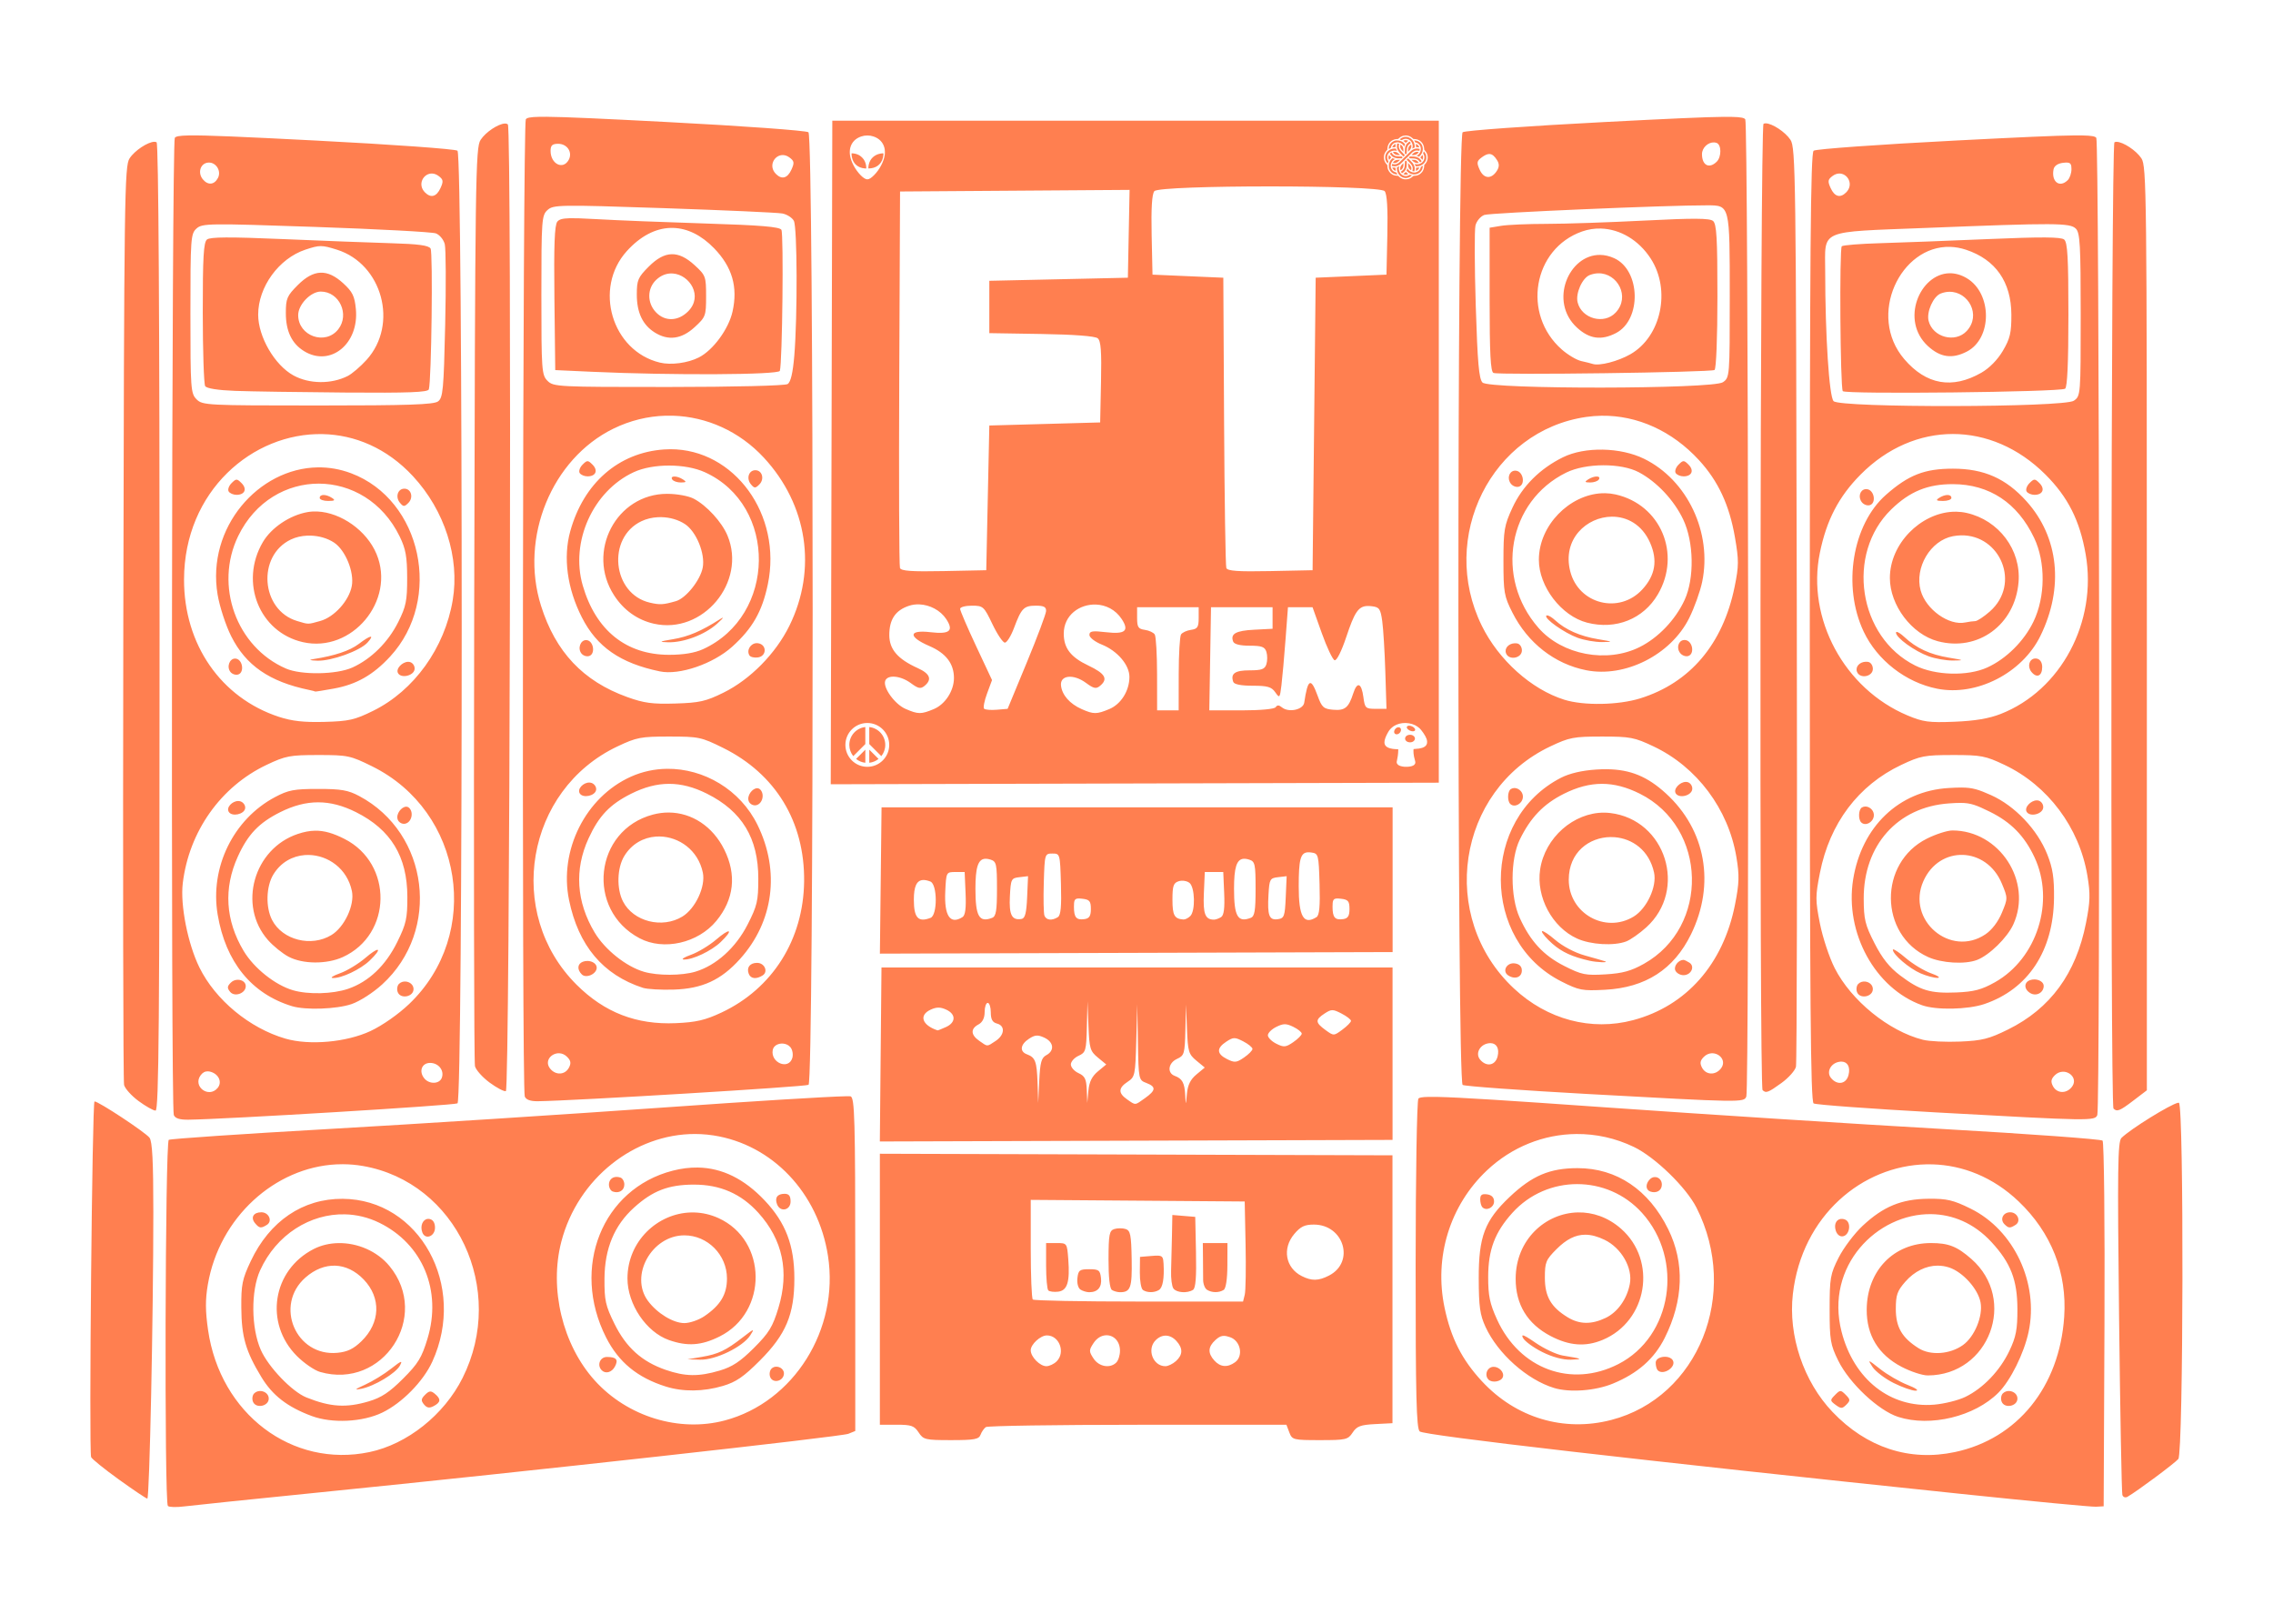 <?xml version="1.0" encoding="UTF-8" standalone="no"?>
<svg xmlns:rdf="http://www.w3.org/1999/02/22-rdf-syntax-ns#" xmlns="http://www.w3.org/2000/svg" height="500" width="700" version="1.1" xmlns:cc="http://creativecommons.org/ns#" xmlns:dc="http://purl.org/dc/elements/1.1/" viewBox="0 0 700 500">
 <g transform="translate(0 -552.36)">
  <path fill="#ff7f50" d="m168.41 588.32c-0.828-0.007-1.551-0.004-2.186 0.008-3.045 0.056-4.008 0.321-4.293 0.771-0.962 1.521-1.282 298.41-0.324 300.9 0.384 1 1.726 1.489 4.029 1.461 11.085-0.137 82.407-4.457 83.365-5.049 1.71-1.057 1.679-291.97-0.031-293.33-0.652-0.521-20.308-1.943-43.678-3.156-20.246-1.051-31.089-1.556-36.883-1.603zm362.56 0.016c-5.812 0.05-16.662 0.557-36.848 1.602-23.372 1.209-43.03 2.622-43.682 3.143-1.739 1.388-1.739 292.28 0 293.36 0.651 0.402 17.826 1.651 38.164 2.775 47.986 2.654 48.482 2.658 49.199 0.789 0.953-2.484 0.637-299.38-0.32-300.89-0.282-0.446-1.26-0.713-4.318-0.768-0.637-0.011-1.365-0.013-2.195-0.006zm-274.65 1.191-0.242 102.16-0.24 102.17 93.629-0.242 93.631-0.244v-101.92-101.92h-93.387-93.391zm287.47 0.809c-0.278-0.002-0.515 0.046-0.693 0.156-1.044 0.646-1.332 296.49-0.289 297.54 1.034 1.034 1.739 0.769 5.842-2.203 2.153-1.56 4.154-3.799 4.441-4.977 0.288-1.178 0.402-65.31 0.256-142.51-0.25-132.11-0.364-140.51-1.934-142.91-1.623-2.476-5.678-5.073-7.623-5.094zm-388.38 0.072c-1.982 0.121-5.779 2.545-7.402 5.021-1.57 2.395-1.685 10.833-1.969 142.83-0.166 77.154-0.06 141.24 0.234 142.41 0.294 1.173 2.336 3.453 4.535 5.07 2.199 1.617 4.44 2.791 4.981 2.611 1.248-0.416 1.861-296.43 0.617-297.67-0.152-0.152-0.365-0.236-0.627-0.266-0.115-0.013-0.237-0.016-0.369-0.008zm483.6 3.644c-5.846 0.051-16.714 0.554-36.789 1.584-23.377 1.2-43.038 2.611-43.689 3.133-0.939 0.752-1.186 31.255-1.186 146.79 0 115.64 0.246 145.99 1.186 146.58 0.652 0.408 17.613 1.651 37.689 2.764 47.78 2.648 48.955 2.665 49.674 0.793 0.945-2.463 0.637-299.38-0.312-300.88-0.278-0.439-1.28-0.7-4.363-0.752-0.642-0.011-1.374-0.013-2.209-0.006zm-580.81 0.01c-3.084 0.052-4.091 0.309-4.369 0.748-0.949 1.5-1.256 298.42-0.311 300.88 0.401 1.045 1.766 1.489 4.504 1.457 11.4-0.133 81.866-4.412 82.869-5.031 1.73-1.07 1.722-291.96-0.008-293.35-0.652-0.522-20.314-1.933-43.691-3.133-22.943-1.177-33.855-1.659-38.994-1.572zm208.91 0.018c0.703 0 1.218 0.083 1.893 0.305 1.743 0.572 2.944 1.813 3.361 3.475 0.164 0.652 0.2 1.537 0.092 2.269-0.299 2.035-1.596 4.475-3.277 6.166-0.881 0.886-1.527 1.289-2.068 1.289-0.154 0-0.272-0.02-0.41-0.068-1.282-0.452-3.208-2.729-4.197-4.959-0.792-1.787-0.998-3.361-0.623-4.783 0.427-1.617 1.619-2.826 3.348-3.393 0.664-0.218 1.184-0.301 1.883-0.301zm165.71 0h0.105c0.764-0.001 1.501 0.297 2.107 0.859l0.242 0.223h0.145c1.783 0 3.081 1.222 3.176 2.992l0.018 0.326 0.244 0.279c0.571 0.65 0.83 1.296 0.83 2.082 0 0.79-0.317 1.542-0.906 2.156h-0.002l-0.174 0.18v0.176c-0 0.568-0.161 1.186-0.434 1.656-0.204 0.351-0.663 0.823-1.004 1.029-0.462 0.279-0.992 0.435-1.492 0.438-0.192 0.001-0.293 0.01-0.363 0.037s-0.135 0.077-0.256 0.193c-0.393 0.38-0.859 0.646-1.379 0.785-0.314 0.084-0.893 0.12-1.201 0.068h-0.006l-0.014-0.002c-0.645-0.118-1.216-0.417-1.703-0.889-0.057-0.055-0.108-0.106-0.146-0.143-0.011-0.011-0.019-0.017-0.027-0.025-0.021-0.002-0.044-0.004-0.076-0.006-0.078-0.005-0.185-0.011-0.303-0.018-0.243-0.014-0.53-0.05-0.682-0.088-0.891-0.225-1.652-0.88-2.016-1.736-0.161-0.378-0.212-0.618-0.234-1.088l-0.018-0.375-0.188-0.201c-0.599-0.643-0.885-1.337-0.885-2.156 0-0.839 0.278-1.514 0.889-2.16l0.186-0.195 0.016-0.355c0.024-0.5 0.111-0.865 0.305-1.262 0.308-0.631 0.765-1.077 1.412-1.387 0.391-0.187 0.764-0.278 1.25-0.303l0.34-0.016 0.158-0.145c0.471-0.434 0.919-0.699 1.424-0.83 0.22-0.057 0.44-0.078 0.658-0.086l0.004-0.014v-0.002zm0.08 0.404c-0.484 0.011-1.028 0.182-1.432 0.457-0.089 0.061-0.23 0.18-0.342 0.287-0.033 0.031-0.054 0.055-0.08 0.082 0.026 0.007 0.038 0.011 0.072 0.021 0.084 0.025 0.186 0.056 0.287 0.088l0.297 0.092 0.092-0.06c0.616-0.416 1.351-0.464 2.037-0.135 0.361 0.173 0.781 0.604 0.965 0.979 0.304 0.619 0.339 1.256 0.113 1.834 0.077-0.041 0.135-0.076 0.227-0.119 0.087-0.041 0.174-0.079 0.248-0.109 0.074-0.03 0.127-0.053 0.186-0.064 0.059-0.012 0.054-0.011 0.065-0.029s0.03-0.088 0.041-0.217c0.036-0.427-0.103-1.08-0.338-1.543-0.438-0.862-1.205-1.418-2.115-1.543-0.077-0.011-0.159-0.018-0.242-0.019-0.029-0-0.054-0-0.08 0zm-0.057 1.039c-0.111 0.002-0.218 0.013-0.279 0.027-0.086 0.02-0.262 0.108-0.383 0.172 0.046 0.035 0.057 0.045 0.162 0.121 0.125 0.09 0.313 0.254 0.441 0.385 0.053 0.053 0.099 0.098 0.139 0.135 0.04-0.037 0.089-0.082 0.143-0.135 0.131-0.131 0.343-0.316 0.492-0.428 0.043-0.032 0.074-0.06 0.109-0.088-0.01-0.006-0.015-0.008-0.025-0.014-0.1-0.052-0.229-0.108-0.307-0.131-0.078-0.023-0.243-0.04-0.402-0.043h-0.019c-0.024-0-0.048-0.002-0.07-0.002zm2.731 0.06c-0.026 0-0.035 0.003-0.057 0.004 0.014 0.028 0.024 0.053 0.043 0.084 0.076 0.127 0.167 0.303 0.213 0.416 0.017 0.041 0.038 0.082 0.055 0.107 0.003 0.006 0.005 0.006 0.008 0.01 0.035 0.009 0.112 0.026 0.197 0.045 0.483 0.108 0.919 0.411 1.199 0.83 0.283 0.422 0.39 0.908 0.324 1.439-0.041 0.332-0.1 0.51-0.264 0.82-0.249 0.472-0.606 0.801-1.055 0.984 0.117 0.035 0.243 0.073 0.365 0.119 0.081 0.03 0.155 0.059 0.215 0.086 0.03 0.013 0.057 0.027 0.08 0.039 0.02 0.011 0.038 0.021 0.062 0.043-0.001 0-0 0.001 0.016-0.006 0.042-0.018 0.131-0.082 0.25-0.193 0.299-0.279 0.472-0.519 0.656-0.908 0.517-1.091 0.335-2.338-0.445-3.127-0.366-0.37-0.739-0.58-1.264-0.713-0.195-0.05-0.432-0.078-0.598-0.08h-0.002zm-5.314 0.023c-0.427 0.001-0.463 0.003-0.709 0.084-1.105 0.361-1.804 1.244-1.857 2.332v0.002c-0.004 0.085-0.006 0.162-0.006 0.23 0.09-0.052 0.19-0.108 0.326-0.178 0.146-0.074 0.225-0.12 0.254-0.143 0.029-0.023 0.015-0.005 0.025-0.043 0.19-0.742 0.528-1.206 1.094-1.484 0.304-0.15 0.63-0.223 0.959-0.223l0.182-0.065-0.039 0.08c0.293 0.02 0.585 0.088 0.859 0.227 0.542 0.273 0.877 0.628 1.07 1.113 0.005-0.02 0.005-0.019 0.01-0.039 0.05-0.183 0.135-0.412 0.201-0.543 0.033-0.064 0.052-0.11 0.059-0.139 0.008-0.029 0.008-0.035 0.002-0.053-0.012-0.035-0.082-0.126-0.246-0.287-0.328-0.322-0.515-0.45-0.895-0.613-0.49-0.211-0.744-0.262-1.285-0.26h-0.004zm3.758 0.219-0.006 0.004-0.006 0.027 0.021-0.023c-0.003-0.003-0.007-0.005-0.01-0.008zm0.09 0.117-0.102 0.053c-0.211 0.112-0.611 0.45-0.785 0.666-0.142 0.176-0.358 0.584-0.439 0.84-0.108 0.339-0.145 0.69-0.145 1.441v0.682l0.146 0.148c0.048 0.048 0.096 0.092 0.133 0.121 0.002-0.001 0.002-0.003 0.004-0.004 0.04-0.032 0.093-0.08 0.145-0.133l0.16-0.164 0.014-0.68c0.017-0.822 0.066-1.096 0.271-1.529 0.146-0.308 0.47-0.636 0.809-0.84 0.107-0.065 0.145-0.095 0.158-0.104-0.011-0.024-0.084-0.147-0.162-0.254-0.08-0.11-0.181-0.223-0.195-0.234l-0.012-0.01zm-386.57 0.08c-1.944 0.02-6.006 2.621-7.629 5.098-1.57 2.396-1.682 10.803-1.934 142.91-0.147 77.2-0.041 141.28 0.234 142.41 0.276 1.127 2.296 3.366 4.486 4.977 2.19 1.611 4.535 2.932 5.215 2.932 1.01 0 1.236-27.164 1.236-148.8 0-95.175-0.331-149.01-0.92-149.37-0.178-0.11-0.412-0.159-0.689-0.156zm604.32 0c-0.278-0.002-0.511 0.046-0.689 0.156-1.044 0.646-1.332 296.49-0.289 297.54 1.079 1.079 1.937 0.734 6.172-2.496l4.102-3.129v-142.21c0-134.13-0.095-142.35-1.668-144.75-1.623-2.476-5.683-5.077-7.627-5.098zm-123.98 0.193c0.262 0.013 0.522 0.062 0.775 0.152 1.509 0.541 1.541 4.273 0.049 5.766-2.302 2.302-4.553 1.165-4.553-2.303 0-1.997 1.897-3.706 3.728-3.615zm-97.564 0.324-0.006 0.01c-0.045 0.087-0.1 0.343-0.119 0.605s-0.007 0.546 0.031 0.711c0.172 0.733 0.451 1.151 1.445 2.139l0.564 0.561 0.023-0.018c0.054-0.043 0.2-0.181 0.299-0.285 0.041-0.043 0.076-0.081 0.105-0.115-0.036-0.038-0.079-0.084-0.137-0.145-0.134-0.141-0.319-0.332-0.523-0.539-0.379-0.384-0.604-0.617-0.758-0.812-0.154-0.195-0.235-0.354-0.316-0.557-0.167-0.413-0.179-0.877-0.041-1.381 0.007-0.026 0.012-0.048 0.016-0.07-0.032-0.009-0.067-0.019-0.111-0.029-0.112-0.026-0.252-0.051-0.359-0.062l-0.113-0.012zm-258.42 0.1c2.818 0 4.532 2.658 3.223 4.998-1.752 3.131-5.562 1.2-5.562-2.82 0-1.686 0.533-2.178 2.34-2.178zm264.12 0.033c0.016 0.065 0.025 0.141 0.035 0.25 0.011 0.117 0.021 0.257 0.027 0.395v0.002l0.016 0.354 0.26 0.006c0.224 0.005 0.45 0.018 0.564 0.041h0.002c0.063 0.013 0.115 0.015 0.168 0.019-0.011-0.031-0.019-0.058-0.031-0.092-0.148-0.411-0.384-0.674-0.773-0.861-0.107-0.051-0.196-0.09-0.262-0.113-0.003-0.001-0.001 0.001-0.004 0h-0.002zm-6.184 0.01c-0.026 0.008-0.046 0.013-0.074 0.023-0.117 0.041-0.249 0.096-0.295 0.123-0.044 0.026-0.206 0.157-0.311 0.26-0.179 0.176-0.327 0.455-0.379 0.666 0.063-0.011 0.117-0.022 0.188-0.033 0.134-0.02 0.388-0.039 0.592-0.045l0.211-0.006-0.002-0.06v-0.002c-0.007-0.145 0.015-0.427 0.045-0.674 0.012-0.097 0.018-0.179 0.025-0.252zm1.4 0.016c-0.001 0-0.003 0.003-0.004 0.004l0.012 0.139c0.017 0 0.009 0 0.016-0.002l-0.019-0.141h-0.002-0.002zm0.057 0.168c-0.01 0.026-0.021 0.054-0.031 0.098-0.026 0.113-0.046 0.272-0.045 0.443 0.001 0.307 0.003 0.316 0.094 0.527 0.145 0.338 0.351 0.617 0.744 1l0.154 0.152c0.001-0.022 0.001-0.019 0.002-0.043 0.002-0.11 0.001-0.248-0.004-0.385-0.026-0.744-0.139-1.093-0.443-1.426-0.077-0.084-0.208-0.194-0.324-0.275-0.056-0.039-0.106-0.07-0.146-0.092zm3.285 0.01c-0.048 0.023-0.107 0.053-0.188 0.113-0.103 0.077-0.214 0.175-0.305 0.271-0.301 0.322-0.431 0.737-0.441 1.525-0.002 0.154 0.002 0.224 0.004 0.309 0.031-0.028 0.056-0.05 0.09-0.082 0.73-0.683 0.998-1.257 0.906-1.853-0.017-0.109-0.052-0.238-0.066-0.283zm-5.062 1.219c-0.105 0.001-0.216 0.004-0.324 0.016-1.021 0.111-1.982 0.783-2.373 1.645-0.343 0.756-0.297 1.675 0.115 2.377 0.065 0.111 0.21 0.3 0.342 0.449 0.043 0.049 0.079 0.084 0.115 0.121 0.009-0.029 0.016-0.051 0.025-0.084 0.042-0.158 0.095-0.334 0.135-0.426 0.036-0.084 0.039-0.105 0.037-0.123s-0.024-0.07-0.088-0.176c-0.195-0.325-0.272-0.575-0.291-0.947-0.021-0.405 0.028-0.667 0.195-1.006 0.353-0.714 1.083-1.166 1.93-1.221v-0.021l0.029 0.018c0.006 0 0.012-0.004 0.018-0.004 0.363-0.017 0.578 0.026 0.852 0.145-0.114-0.214-0.236-0.448-0.283-0.598-0.013-0.042-0.031-0.086-0.047-0.115-0.004-0.008-0.007-0.011-0.01-0.016-0.011-0.003-0.044-0.013-0.102-0.019-0.067-0.008-0.154-0.013-0.248-0.014h-0.027zm6.783 0c-0.493 0.011-0.936 0.167-1.455 0.508-0.202 0.133-0.597 0.504-2.096 1.994-0.505 0.503-0.981 0.971-1.342 1.32-0.18 0.175-0.332 0.32-0.443 0.426-0.056 0.053-0.101 0.095-0.137 0.127-0.035 0.032-0.051 0.048-0.084 0.07-0.234 0.157-0.54 0.305-0.781 0.375-0.292 0.085-0.779 0.059-1.123-0.035-0.053-0.015-0.079-0.018-0.102-0.021l-0.002 0.004c-0.014 0.039-0.029 0.094-0.043 0.154-0.028 0.121-0.049 0.265-0.049 0.34 0 0.08 0.007 0.087 0.01 0.09s0.049 0.029 0.16 0.053c0.513 0.109 0.921 0.1 1.34-0.021 0.327-0.095 0.691-0.279 1.025-0.525 0.054-0.04 0.301-0.263 0.648-0.598 0.348-0.335 0.811-0.791 1.352-1.33 0.483-0.481 0.936-0.929 1.275-1.262 0.17-0.167 0.311-0.305 0.414-0.404 0.052-0.05 0.093-0.089 0.125-0.119 0.032-0.03 0.044-0.044 0.072-0.064 0.216-0.161 0.538-0.33 0.771-0.402 0.315-0.098 0.774-0.09 1.143 0.004 0.057 0.015 0.107 0.024 0.148 0.031 0.004-0.011 0.007-0.017 0.01-0.029 0.018-0.063 0.036-0.148 0.051-0.232 0.015-0.085 0.027-0.17 0.033-0.238 0.004-0.053 0.002-0.076 0.004-0.082-0.019-0.009-0.049-0.022-0.096-0.035-0.104-0.029-0.267-0.058-0.477-0.08-0.088-0.009-0.179-0.012-0.27-0.014l-0.084-0.002zm2.18 0.859c-0.006 0.022-0.013 0.039-0.019 0.062-0.032 0.123-0.088 0.31-0.135 0.434l-0.002 0.002-0.053 0.145 0.125 0.221c0.216 0.376 0.3 0.724 0.271 1.125-0.064 0.897-0.657 1.623-1.549 1.906-0.505 0.16-1.029 0.148-1.467-0.031 0.082 0.151 0.178 0.349 0.232 0.49 0.027 0.07 0.056 0.139 0.078 0.189 0.008 0.019 0.015 0.032 0.021 0.045 0.007 0.002 0.025 0.011 0.055 0.016 0.059 0.01 0.144 0.017 0.24 0.018 0.192 0.002 0.433-0.015 0.639-0.051 0.57-0.099 1.273-0.49 1.682-0.938 0.235-0.258 0.459-0.641 0.572-0.979 0.079-0.236 0.08-0.26 0.082-0.756 0.002-0.59-0.032-0.757-0.236-1.164-0.084-0.168-0.235-0.386-0.373-0.555-0.061-0.074-0.116-0.132-0.164-0.18zm-8.996 0.152-0.01 0.002c-0.154 0.003-0.32 0.031-0.504 0.082 0.009 0.017 0.011 0.029 0.062 0.113 0.256 0.421 0.601 0.65 1.166 0.766 0.096 0.02 0.423 0.042 0.707 0.045 0.104 0.001 0.189-0.004 0.273-0.006-0.061-0.065-0.123-0.131-0.205-0.211-0.588-0.576-1.002-0.797-1.49-0.791zm6.939 0.004c-0.355-0.009-0.745 0.128-1.125 0.412-0.086 0.065-0.305 0.27-0.484 0.453-0.05 0.051-0.085 0.09-0.127 0.135 0.079 0.002 0.154 0.004 0.25 0.004 0.399-0.001 0.578-0.013 0.791-0.06 0.381-0.084 0.621-0.203 0.834-0.406 0.081-0.077 0.184-0.206 0.262-0.32 0.035-0.052 0.065-0.099 0.086-0.139-0.069-0.02-0.18-0.043-0.338-0.066-0.045-0.007-0.092-0.01-0.145-0.012h-0.002-0.002zm-7.889 0.201c-0.018 0.006-0.023 0.005-0.06 0.025-0.061 0.033-0.136 0.083-0.205 0.135-0.069 0.052-0.133 0.108-0.176 0.152-0.016 0.017-0.023 0.028-0.031 0.039 0.006 0.015 0.013 0.032 0.023 0.053 0.028 0.054 0.068 0.121 0.111 0.186 0.472 0.706 1.049 1.039 2.125 1.209h0.002c-0.011-0.002 0.024 0.002 0.066 0.004 0.043 0.002 0.1 0.004 0.168 0.006 0.136 0.003 0.314 0.005 0.498 0.006l0.613 0.004 0.18-0.17c0.065-0.061 0.113-0.105 0.135-0.131-0.003-0.005-0.003-0.006-0.008-0.012-0.027-0.031-0.078-0.08-0.148-0.146l-0.139-0.129h-0.494c-0.703 0-1.217-0.061-1.625-0.23-0.408-0.169-0.699-0.45-0.936-0.85-0.035-0.059-0.071-0.114-0.1-0.15zm-166.14 0.258c-0.088 0.001-0.134 0.013-0.143 0.035-0.029 0.076 0.042 0.823 0.109 1.158 0.408 2.02 1.85 3.277 3.965 3.459 0.142 0.012 0.304 0.021 0.359 0.019l0.1-0.004-0.004-0.359c-0.01-0.821-0.305-1.734-0.795-2.457-0.242-0.358-0.738-0.846-1.1-1.086-0.619-0.41-1.296-0.649-2.094-0.738-0.178-0.02-0.31-0.029-0.398-0.027zm9.488 0c-0.331 0.002-1.012 0.115-1.434 0.256-0.811 0.271-1.546 0.775-2.045 1.402-0.481 0.604-0.809 1.398-0.928 2.246-0.046 0.333-0.058 0.725-0.023 0.76 0.026 0.026 0.418-0.002 0.826-0.057 1.023-0.139 1.871-0.543 2.531-1.203 0.736-0.736 1.149-1.702 1.25-2.926 0.018-0.218 0.024-0.416 0.014-0.441-0.01-0.027-0.081-0.038-0.191-0.037zm186.89 0.219c0.815 0.054 1.506 0.669 2.272 1.883 0.72 1.141 0.707 2.083-0.037 3.264-1.676 2.661-4.015 2.539-5.297-0.275-1.006-2.208-0.917-2.717 0.664-3.873 0.796-0.582 1.455-0.914 2.041-0.986 0.122-0.015 0.241-0.019 0.357-0.012zm-20.711 0.064c-0.002 0.001-0.004 0.003-0.006 0.004l0.031 0.135c0.001-0.001 0.001 0.001 0.006 0 0.004-0.001 0.001-0.001 0.004-0.002l-0.035-0.137zm0 0.213c-0.192 0.258-0.412 0.533-0.57 0.686l-0.086 0.082 0.096 0.094c0.111 0.109 0.248 0.26 0.367 0.404 0.087 0.105 0.141 0.186 0.195 0.266 0.003-0.005 0.005-0.01 0.008-0.016 0.137-0.271 0.186-0.467 0.186-0.742-0-0.283-0.041-0.457-0.166-0.719-0.013-0.028-0.019-0.034-0.029-0.055zm-10.246 0.008c-0.013 0.022-0.022 0.032-0.039 0.065-0.171 0.321-0.215 0.737-0.115 1.121 0.01 0.04 0.07 0.181 0.129 0.293 0.008 0.015 0.013 0.023 0.021 0.037 0.014-0.02 0.025-0.033 0.039-0.055 0.092-0.141 0.279-0.36 0.436-0.52 0.069-0.07 0.127-0.131 0.174-0.182-0.016-0.015-0.028-0.026-0.047-0.043-0.099-0.087-0.233-0.24-0.361-0.395-0.103-0.125-0.176-0.227-0.236-0.322zm-186.62 0.037c0.62 0.03 1.275 0.254 1.922 0.727 1.497 1.095 1.588 1.64 0.625 3.754-1.215 2.666-2.953 3.156-4.769 1.34-2.463-2.463-0.463-5.952 2.223-5.82zm193.01 0.424-0.17 0.162c-0.053 0.051-0.098 0.1-0.133 0.139 0.034 0.038 0.08 0.086 0.131 0.135l0.166 0.162h0.494c0.688 0 1.09 0.044 1.453 0.168 0.494 0.168 0.843 0.462 1.125 0.945 0.029 0.05 0.055 0.086 0.076 0.113h0.002c0.04-0.021 0.092-0.051 0.143-0.084 0.129-0.085 0.228-0.165 0.283-0.225 0.022-0.024 0.031-0.04 0.039-0.053-0.027-0.069-0.134-0.244-0.273-0.416-0.147-0.181-0.323-0.364-0.447-0.459-0.222-0.169-0.687-0.383-1.049-0.475-0.307-0.078-0.386-0.085-1.105-0.1v0.002l-0.732-0.016h-0.002zm-5.33 0.525c0.007-0 0.01-0.004-0.019 0.012-0.023 0.012-0.165 0.126-0.291 0.256-0.126 0.13-0.258 0.284-0.33 0.391-0.175 0.257-0.368 0.675-0.449 0.969-0.055 0.198-0.066 0.315-0.068 0.742-0.003 0.604 0.023 0.727 0.242 1.182 0.443 0.92 1.292 1.448 2.377 1.471 0.015 0 0.014 0 0.027 0-0.055-0.085-0.12-0.207-0.186-0.342-0.076-0.158-0.124-0.247-0.146-0.277-0.006-0.009-0.003-0.004-0.002-0.004-0.06-0.001-0.114-0.014-0.18-0.033-0.069-0.02-0.145-0.047-0.225-0.078-0.159-0.062-0.323-0.137-0.439-0.213-0.568-0.369-0.89-1.01-0.893-1.752-0.002-0.369 0.075-0.66 0.266-1.023 0.264-0.502 0.63-0.841 1.088-1.018-0.222-0.071-0.457-0.143-0.594-0.207-0.136-0.064-0.186-0.074-0.174-0.074h-0.002-0.002zm4.764 0.045c-0.005 0.004-0.006 0.005-0.012 0.01-0.056 0.051-0.131 0.124-0.203 0.195s-0.144 0.145-0.195 0.201c-0.004 0.004-0.004 0.006-0.008 0.01 0.034 0.037 0.073 0.079 0.127 0.137 0.128 0.136 0.306 0.319 0.502 0.518 0.421 0.426 0.677 0.7 0.852 0.939s0.262 0.447 0.33 0.701c0.076 0.285 0.062 0.698-0.021 1.025-0.017 0.067-0.031 0.13-0.043 0.18 0.059 0.019 0.15 0.044 0.271 0.066 0.168 0.031 0.267 0.043 0.301 0.041 0.004-0 0.004-0 0.006 0v-0.002c0.048-0.073 0.118-0.352 0.135-0.646s-0.006-0.618-0.062-0.814c-0.096-0.332-0.293-0.728-0.518-1.033-0.075-0.102-0.465-0.524-0.826-0.896-0.18-0.186-0.356-0.366-0.49-0.496-0.059-0.058-0.106-0.1-0.145-0.135zm-2.484 0.451c-0.179 0.001-0.413 0.009-0.629 0.023-0.231 0.015-0.454 0.044-0.484 0.053-0.318 0.091-0.552 0.223-0.74 0.408-0.083 0.082-0.179 0.199-0.25 0.303-0.033 0.049-0.059 0.093-0.078 0.129 0.003 0.001 0.002 0.003 0.006 0.004 0.065 0.024 0.172 0.049 0.291 0.064 0.219 0.028 0.427 0.017 0.625-0.031 0.286-0.07 0.852-0.461 1.266-0.918 0.017-0.019 0.017-0.019 0.031-0.035h-0.035-0.002zm3.551 0.006c0.018 0.02 0.029 0.034 0.049 0.055 0.132 0.14 0.296 0.301 0.406 0.396 0.353 0.303 0.692 0.476 1.012 0.531 0.212 0.037 0.154 0.037 0.436-0.002 0.133-0.018 0.243-0.043 0.311-0.066-0.022-0.038-0.05-0.085-0.086-0.135-0.08-0.112-0.185-0.239-0.264-0.314-0.176-0.168-0.441-0.314-0.732-0.398-0.005-0.002-0.083-0.014-0.176-0.023-0.093-0.009-0.211-0.016-0.336-0.023-0.218-0.013-0.442-0.018-0.619-0.019zm-1.756 0.229c-0.037 0.034-0.082 0.077-0.131 0.127h-0.002l-0.16 0.162-0.014 0.68c-0.016 0.835-0.068 1.116-0.285 1.559-0.153 0.313-0.486 0.641-0.826 0.834-0.043 0.024-0.081 0.051-0.113 0.072 0.004 0.007 0.004 0.008 0.008 0.016 0.032 0.06 0.085 0.144 0.143 0.223 0.058 0.079 0.119 0.156 0.17 0.209 0.016 0.017 0.027 0.024 0.039 0.035 0.009-0.005 0.015-0.006 0.025-0.012 0.05-0.028 0.116-0.069 0.184-0.113 0.125-0.083 0.359-0.277 0.488-0.408 0.165-0.168 0.238-0.276 0.334-0.457v-0.021l0.008 0.008c0.022-0.042 0.038-0.063 0.065-0.117 0.284-0.575 0.363-1 0.363-1.994v-0.502l-0.16-0.17c-0.049-0.051-0.095-0.095-0.133-0.129h-0.002zm-368.68 0.628c0.152-0.005 0.303 0.003 0.449 0.021 2.05 0.264 3.468 2.739 2.389 4.756-1.132 2.115-3.068 2.275-4.635 0.387-1.583-1.908-0.856-4.689 1.334-5.111 0.157-0.03 0.311-0.048 0.463-0.053zm571.81 0.014c0.221-0.012 0.417-0.011 0.59 0 1.038 0.069 1.272 0.595 1.272 2.01 0 1.234-0.511 2.755-1.137 3.381-2.497 2.497-5.112 0.524-4.385-3.309 0.201-1.058 1.316-1.831 2.92-2.016 0.273-0.032 0.519-0.054 0.74-0.066zm-202.42 0.143c-0.008 0.135-0.01 0.379 0.004 0.582 0.043 0.644 0.194 1.032 0.492 1.324 0.075 0.074 0.206 0.176 0.318 0.25 0.041 0.027 0.074 0.043 0.105 0.06 0.007-0.018 0.015-0.032 0.021-0.053 0.037-0.106 0.055-0.233 0.057-0.459 0.002-0.281-0.003-0.309-0.08-0.502-0.139-0.349-0.331-0.618-0.748-1.033l-0.17-0.17zm-1.459 0.023c-0.045 0.042-0.085 0.078-0.137 0.129-0.171 0.168-0.359 0.37-0.445 0.48-0.292 0.376-0.43 0.777-0.406 1.147 0.008 0.124 0.035 0.275 0.064 0.387 0.006 0.024 0.012 0.037 0.018 0.057 0.026-0.014 0.051-0.026 0.08-0.043 0.364-0.207 0.605-0.526 0.762-1.027 0.066-0.211 0.07-0.267 0.07-0.797 0-0.128-0.003-0.233-0.006-0.332zm6.117 0.615l-0.004 0.004-0.002 0.127 0.012-0.113v-0.01c-0.002-0.004-0.004-0.005-0.006-0.008zm-0.123 0.197c-0.025 0.014-0.045 0.025-0.072 0.041-0.136 0.084-0.317 0.181-0.434 0.229-0.047 0.019-0.078 0.033-0.092 0.041s-0.012 0.007-0.016 0.014c-0.009 0.015-0.033 0.093-0.066 0.264-0.072 0.364-0.37 0.808-0.686 1.047-0.359 0.272-0.879 0.451-1.32 0.449-0.66-0.002-1.47-0.41-1.848-0.936-0.071-0.099-0.148-0.265-0.209-0.416-0.048 0.17-0.125 0.391-0.195 0.541-0.038 0.081-0.066 0.138-0.078 0.174-0.012 0.035-0.009 0.04-0.008 0.045 0.002 0.01 0.053 0.084 0.203 0.24 0.465 0.485 1.083 0.8 1.793 0.912 0.233 0.037 0.824 0.005 1.08-0.061 0.788-0.202 1.486-0.827 1.773-1.592v-0.002c0.064-0.17 0.126-0.464 0.156-0.713 0.013-0.108 0.017-0.201 0.018-0.277zm-7.238 0.133c-0.146 0.081-0.337 0.174-0.496 0.234-0.092 0.035-0.159 0.059-0.197 0.078-0.039 0.019-0.043 0.026-0.047 0.033-0.008 0.013-0.022 0.11-0.023 0.344-0.006 0.837 0.36 1.67 0.984 2.246 0.38 0.35 0.76 0.542 1.322 0.662 0.339 0.072 0.488 0.073 0.811 0.012 0.604-0.115 1.074-0.353 1.492-0.758 0.025-0.025 0.015-0.013 0.031-0.033-0.027-0.008-0.042-0.011-0.078-0.021-0.084-0.025-0.187-0.057-0.289-0.09l-0.303-0.094-0.062 0.043c-0.202 0.14-0.538 0.286-0.775 0.336-0.8 0.169-1.678-0.237-2.156-0.977-0.269-0.416-0.422-1.066-0.355-1.537 0.018-0.128 0.08-0.317 0.143-0.479zm6.143 0.375c-0.038 0.005-0.071 0.011-0.115 0.018-0.184 0.028-0.481 0.049-0.686 0.049h-0.207l-0.002 0.24c-0.001 0.221-0.019 0.507-0.049 0.672-0.005 0.031-0.011 0.054-0.016 0.082 0.032-0.007 0.06-0.011 0.094-0.021 0.296-0.086 0.716-0.438 0.859-0.725 0.036-0.071 0.084-0.2 0.119-0.307 0.001-0.003 0.001-0.003 0.002-0.006v-0.002zm-8.32 0.008c0.03 0.094 0.076 0.21 0.123 0.303 0.1 0.2 0.3 0.425 0.49 0.551 0.077 0.051 0.195 0.109 0.303 0.152 0.071 0.028 0.108 0.036 0.152 0.047-0.046-0.331-0.084-0.702-0.084-0.916v-0.074l-0.377-0.016c-0.144-0.006-0.287-0.014-0.406-0.023-0.089-0.007-0.145-0.014-0.201-0.023zm4.164 1.369-0.154 0.15c-0.153 0.148-0.379 0.34-0.52 0.443-0.031 0.023-0.05 0.042-0.076 0.062 0.021 0.011 0.037 0.021 0.061 0.033 0.107 0.054 0.236 0.107 0.295 0.123 0.197 0.052 0.54 0.051 0.77-0.006 0.083-0.021 0.213-0.072 0.32-0.123 0.025-0.012 0.041-0.022 0.062-0.033-0.225-0.15-0.573-0.439-0.73-0.621l-0.002-0.002-0.025-0.027zm-299.83 0.502c0.62 0.03 1.279 0.254 1.926 0.727 1.497 1.095 1.584 1.64 0.621 3.754-1.215 2.666-2.953 3.156-4.769 1.34-2.463-2.463-0.463-5.952 2.223-5.82zm433.21 0c2.686-0.131 4.686 3.357 2.223 5.82-1.817 1.817-3.555 1.326-4.769-1.34-0.963-2.114-0.87-2.659 0.627-3.754 0.646-0.473 1.3-0.696 1.92-0.727zm-175.36 3.963c17.329 0 34.659 0.489 35.469 1.465 0.734 0.884 1.003 5.329 0.824 13.51l-0.266 12.195-10.904 0.473-10.9 0.473-0.477 45.039-0.475 45.033-13.055 0.268c-9.925 0.201-13.164-0.03-13.51-0.951-0.25-0.667-0.565-21.053-0.695-45.301l-0.234-44.088-10.904-0.473-10.904-0.473-0.266-12.195c-0.179-8.181 0.097-12.626 0.83-13.51 0.81-0.976 18.138-1.465 35.467-1.465zm-43.086 1.072-0.266 13.523-0.262 13.52-21.332 0.479-21.336 0.473v8.057 8.06l16.053 0.26c10.082 0.164 16.524 0.659 17.328 1.326 0.982 0.815 1.218 3.953 1.016 13.482l-0.262 12.43-17.066 0.473-17.068 0.473-0.473 22.283-0.473 22.277-13.057 0.268c-9.921 0.201-13.165-0.03-13.518-0.951-0.255-0.667-0.356-27.024-0.221-58.572l0.248-57.363 35.342-0.248 35.346-0.248zm177.89 4.752c7.008 0.025 6.941-0.246 6.941 27.994 0 24.763-0.018 25.017-2.106 26.479-3.062 2.145-71.903 2.234-74.041 0.096-1.09-1.09-1.53-6.099-2.078-23.652-0.383-12.25-0.42-23.379-0.082-24.727 0.338-1.348 1.564-2.801 2.723-3.228 1.775-0.654 56.285-3.005 68.643-2.961zm-350.67 0.141c4.692-0.075 13.189 0.185 29.314 0.729 18.645 0.628 35.081 1.368 36.52 1.643 1.438 0.275 3.036 1.292 3.553 2.258 1.055 1.972 1.148 29.366 0.139 41.508-0.445 5.352-1.105 8.156-2.061 8.76-0.806 0.51-16.436 0.893-36.721 0.902-34.063 0.014-35.384-0.056-37.213-1.885-1.798-1.798-1.898-3.159-1.898-26.398 0-23.275 0.099-24.588 1.895-26.213 0.899-0.814 1.781-1.228 6.473-1.303zm0.285 3.836c-2.295 0.067-3.196 0.392-3.734 1.041-0.858 1.033-1.093 7.165-0.904 23.559l0.256 22.16 11.379 0.523c24.519 1.121 57.401 0.958 57.791-0.285 0.77-2.456 1.207-42.256 0.477-43.438-0.572-0.926-6.429-1.412-23.355-1.938-12.425-0.386-27.516-0.989-33.537-1.34-2.261-0.132-4.088-0.222-5.572-0.266-1.113-0.033-2.034-0.04-2.799-0.018zm346.91 0.162c-3.25-0.018-8.254 0.169-15.787 0.555-10.833 0.555-24.412 1.013-30.172 1.018-5.76 0.004-12.068 0.276-14.023 0.6l-3.557 0.586v22.08c0 16.733 0.287 22.213 1.185 22.635 1.502 0.705 66.883-0.169 68.082-0.91 0.513-0.317 0.893-9.907 0.893-22.658-0-18.018-0.252-22.315-1.357-23.232-0.519-0.431-2.014-0.654-5.264-0.672zm108.24 1.668c6.325 0.031 7.863 0.484 8.762 1.383 1.279 1.279 1.492 5.032 1.492 26.498 0 24.763-0.022 25.017-2.109 26.479-3.008 2.107-71.895 2.234-73.992 0.137-1.359-1.359-2.581-20.216-2.588-39.959-0.003-13.103-2.437-12.053 30.965-13.379 20.036-0.795 31.146-1.19 37.471-1.158zm-563.39 0.066c4.828-0.065 13.571 0.217 30.113 0.785 19.179 0.659 35.82 1.552 36.979 1.984 1.159 0.432 2.393 1.929 2.744 3.326s0.406 12.58 0.127 24.855c-0.456 20.049-0.68 22.447-2.213 23.568-1.339 0.979-9.326 1.248-37.078 1.248-34.109 0-35.443-0.068-37.271-1.897-1.798-1.798-1.898-3.159-1.898-26.398 0-23.178 0.104-24.596 1.871-26.195 0.886-0.802 1.799-1.213 6.627-1.277zm140.18 1.086c4.343 0.122 8.671 2.212 12.613 6.281 5.565 5.745 7.357 11.909 5.662 19.482-1.206 5.388-5.997 11.906-10.373 14.119-3.425 1.732-8.562 2.416-11.99 1.592-14.801-3.559-20.543-22.881-10.201-34.328 4.165-4.61 8.787-6.995 13.42-7.144 0.29-0.009 0.58-0.01 0.869-0.002zm285.71 0.195c5.86 0.171 11.612 3.505 15.328 9.236 6.294 9.707 3.247 24.036-6.262 29.473-3.813 2.18-9.548 3.659-11.586 2.984-0.521-0.173-2.115-0.575-3.539-0.889-1.424-0.314-4.115-1.909-5.981-3.547-12.341-10.836-8.895-31.015 6.211-36.348 1.906-0.673 3.875-0.967 5.828-0.91zm-423.37 2.744c-3.685 0.022-5.433 0.233-5.92 0.637-1.043 0.866-1.304 5.439-1.293 22.539 0.008 11.799 0.342 21.974 0.742 22.604 0.453 0.712 3.939 1.262 9.229 1.461 4.676 0.175 19.929 0.406 33.895 0.514 19.624 0.151 25.474-0.072 25.758-0.988 0.804-2.6 1.29-42.136 0.533-43.361-0.597-0.966-3.773-1.393-12.027-1.631-6.168-0.178-21.181-0.75-33.367-1.272-8.24-0.353-13.864-0.524-17.549-0.502zm560.11 0c-3.685-0.022-9.309 0.149-17.549 0.502-12.186 0.521-27.164 1.09-33.281 1.266-6.117 0.176-11.397 0.602-11.738 0.943-0.764 0.764-0.472 43.354 0.307 44.613 0.629 1.017 66.778 0.295 68.465-0.748 0.685-0.423 1.023-7.944 1.023-22.742 0-17.644-0.266-22.33-1.311-23.197-0.487-0.404-2.231-0.615-5.916-0.637zm-530.96 2.666c1.3 0.001 2.636 0.368 4.969 1.103 13.991 4.41 18.991 22.989 9.127 33.908-1.867 2.067-4.489 4.311-5.832 4.99-5.045 2.55-11.813 2.487-16.666-0.162-5.815-3.174-10.9-11.918-10.9-18.734 0-8.541 6.362-17.298 14.543-20.016 2.195-0.729 3.46-1.092 4.76-1.09zm501.78 0.234c1.582 0.049 3.219 0.333 4.887 0.887 9.105 3.024 13.915 9.913 13.953 19.984 0.021 5.575-0.394 7.353-2.606 11.115-1.637 2.784-4.151 5.344-6.641 6.768-8.962 5.124-16.975 3.712-23.73-4.18-11.536-13.477-1.153-35.046 14.137-34.574zm-393.78 2.258c-2.278 0.07-4.539 1.337-7.01 3.809-3.334 3.334-3.684 4.146-3.684 8.623 0 5.559 1.811 9.369 5.566 11.699 4.145 2.572 8.219 2.022 12.227-1.65 3.41-3.125 3.543-3.479 3.543-9.553s-0.133-6.432-3.543-9.557c-2.528-2.317-4.822-3.441-7.1-3.371zm285.98 0.217c-9.694-0.143-15.861 14.39-7.127 22.395 3.817 3.498 7.477 4.012 11.99 1.678 7.959-4.116 7.611-19.347-0.527-23.055-1.496-0.681-2.951-0.997-4.336-1.018zm-394.09 5.477c-2.269 0.088-4.535 1.353-6.986 3.805-3.334 3.334-3.684 4.146-3.684 8.623 0 5.559 1.817 9.369 5.572 11.699 8.099 5.026 17.026-2.196 15.994-12.938-0.383-3.991-1.029-5.307-3.887-7.926-2.467-2.261-4.741-3.351-7.01-3.264zm501.66 0.172c-9.123 0.162-15.248 14.526-6.617 22.436 3.817 3.498 7.477 4.01 11.99 1.676 7.852-4.061 7.812-17.957-0.066-22.611-1.82-1.075-3.617-1.53-5.307-1.5zm-108.14 0.014c5.891-0.102 9.926 7.18 5.361 12.08-3.53 3.789-10.454 1.946-11.727-3.123-0.693-2.761 1.431-7.542 3.746-8.43 0.898-0.344 1.778-0.513 2.619-0.527zm-285.61 0.045c0.217-0.005 0.432 0.001 0.646 0.018 5.143 0.406 9.371 6.947 4.656 11.662-3.092 3.092-7.167 3.19-9.939 0.238-2.738-2.915-2.682-7.325 0.131-9.967 1.418-1.332 2.987-1.916 4.506-1.951zm-107.82 5.58c5.715 0 8.971 7.052 5.369 11.631-3.959 5.033-12.33 2.055-12.33-4.387 0-3.231 3.855-7.244 6.961-7.244zm501.52 0.065c5.891-0.102 9.926 7.184 5.361 12.084-3.53 3.789-10.458 1.942-11.73-3.127-0.693-2.761 1.435-7.542 3.75-8.43 0.898-0.344 1.778-0.513 2.619-0.527zm-395.35 38.16c0.777-0.022 1.553-0.022 2.328 0.002 10.332 0.322 20.416 4.778 27.957 12.924 13.428 14.504 16.44 34.331 7.867 51.752-4.226 8.588-12.072 16.547-20.316 20.609-5.433 2.677-7.369 3.113-14.809 3.34-7.066 0.216-9.651-0.13-14.822-1.992-13.58-4.889-22.08-13.893-26.557-28.133-6.608-21.017 3.297-45.217 22.311-54.52 5.147-2.518 10.604-3.825 16.041-3.982zm288.26 0.01c11.032-0.152 21.76 4.69 30.027 13.695 5.906 6.434 9.336 13.799 11.053 23.744 1.224 7.09 1.213 8.79-0.1 15.227-3.595 17.634-13.704 29.582-29.084 34.369-6.717 2.091-17.389 2.282-23.348 0.42-10.145-3.171-20.235-12.216-25.434-22.803-13.393-27.274 3.015-60.081 32.143-64.277 1.582-0.228 3.166-0.353 4.742-0.375zm108.18 5.623c10.091 0 20.203 4.17 28.545 12.508 6.915 6.912 10.547 14.111 12.365 24.523 3.634 20.815-7.598 41.916-26.178 49.178-3.633 1.42-7.948 2.144-14.223 2.393-7.891 0.313-9.686 0.071-14.479-1.947-19.456-8.194-31.111-29.807-26.984-50.043 2.058-10.092 5.825-17.336 12.531-24.104 8.263-8.338 18.331-12.508 28.422-12.508zm-502 0.035c9.809 0.218 19.718 4.254 27.799 12.982 9.75 10.531 14.411 25.066 12.227 38.129-2.467 14.749-11.915 27.892-24.51 34.098-5.68 2.798-7.469 3.206-15.006 3.408-6.314 0.169-9.984-0.235-13.998-1.551-17.89-5.862-29.273-22.331-29.234-42.293 0.053-27.24 21.143-45.252 42.723-44.773zm107.03 4.656c-0.634 0.001-1.272 0.024-1.916 0.068-14.018 0.966-24.789 10.359-28.896 25.195-2.233 8.065-0.95 17.593 3.562 26.482 4.646 9.153 11.852 14.147 24.049 16.67 6 1.241 16.362-2.303 22.273-7.617 6.22-5.593 9.216-10.833 10.955-19.172 4.485-21.508-10.365-41.678-30.027-41.627zm287.2 0.127c-4.496-0.086-8.924 0.69-12.289 2.348-7.09 3.493-12.501 8.895-15.57 15.543-2.52 5.458-2.764 6.893-2.764 16.41 0 9.649 0.211 10.84 2.777 15.908 4.735 9.351 13.002 15.798 22.732 17.721 11.966 2.364 26.043-4.756 31.674-16.025 1.596-3.194 3.405-8.235 4.021-11.203 3.132-15.089-4.527-31.322-17.871-37.875-3.648-1.792-8.215-2.74-12.711-2.826zm-312.69 3.557c-0.414 0-0.824 0.352-1.531 1.059-0.844 0.844-1.246 2.003-0.893 2.574 0.353 0.572 1.442 1.037 2.424 1.037 2.553 0 3.325-1.819 1.533-3.611-0.707-0.707-1.119-1.059-1.533-1.059zm337.53 0c-0.414 0-0.824 0.352-1.531 1.059-0.844 0.844-1.246 2.003-0.893 2.574 0.353 0.572 1.442 1.037 2.424 1.037 2.553 0 3.329-1.819 1.537-3.611-0.707-0.707-1.123-1.059-1.537-1.059zm-24.742 1.258c4.162-0.018 8.253 0.699 10.994 2.158 5.521 2.938 10.812 8.573 13.641 14.529 3.293 6.934 3.491 18.118 0.438 24.768-2.799 6.096-8.105 11.662-13.848 14.523-10.105 5.036-23.825 2.441-31.141-5.891-13.595-15.483-9.411-39.001 8.51-47.83 3.013-1.485 7.245-2.239 11.406-2.258zm-287.64 0.086c3.996 0.004 8.01 0.696 11.025 2.072 22.409 10.228 22.024 44.154-0.617 54.475-2.517 1.147-6.024 1.73-10.428 1.73-13.223 0-22.579-7.503-26.6-21.332-3.905-13.435 3.126-29.074 15.695-34.904 2.948-1.367 6.928-2.047 10.924-2.041zm-108.21 0.559c-18.264 0.251-34.32 18.546-30.865 39.17 0.622 3.71 2.506 9.478 4.191 12.834 4.509 8.977 11.762 13.986 23.937 16.521 1.043 0.217 1.922 0.443 1.957 0.504 0.035 0.06 2.593-0.348 5.688-0.91 6.992-1.269 12.135-4.194 17.383-9.887 16.252-17.631 9.732-48.211-12.027-56.416-3.424-1.291-6.882-1.863-10.264-1.816zm503.56 0.4c-8.747 0-13.658 1.914-20.625 8.047-10.372 9.13-13.476 28.161-6.869 42.127 4.177 8.83 12.996 15.676 22.66 17.586 12.094 2.39 26.149-4.801 31.76-16.252 7.287-14.87 5.688-30.384-4.269-41.459-6.332-7.043-13.107-10.049-22.656-10.049zm-368.82 0.475c-2.034 0-2.844 2.553-1.373 4.326 1.065 1.284 1.376 1.288 2.606 0.059 1.65-1.65 0.881-4.385-1.232-4.385zm234.04 0.135c-0.122-0.002-0.24 0.007-0.354 0.025v0.002c-1.588 0.263-2.269 2.478-0.959 4.057 0.618 0.745 1.752 1.113 2.523 0.816 1.892-0.726 1.25-4.462-0.834-4.859-0.13-0.025-0.255-0.039-0.377-0.041zm-258.96 1.803c-0.689 0-1.055 0.303-0.682 0.906 0.322 0.521 1.522 0.941 2.664 0.934 1.689-0.012 1.81-0.186 0.654-0.934-0.934-0.604-1.947-0.906-2.637-0.906zm284.02 0c-0.689 0-1.707 0.303-2.641 0.906-1.156 0.747-1.034 0.922 0.654 0.934 1.143 0.008 2.342-0.412 2.664-0.934 0.373-0.604 0.011-0.906-0.678-0.906zm-418.87 0.975c-0.414 0-0.824 0.352-1.531 1.059-0.844 0.844-1.246 2.003-0.893 2.574 0.353 0.571 1.442 1.037 2.424 1.037 2.553 0 3.329-1.819 1.537-3.611-0.707-0.707-1.123-1.059-1.537-1.059zm553.7 0c-0.414 0-0.824 0.352-1.531 1.059-0.844 0.844-1.246 2.003-0.893 2.574 0.353 0.571 1.442 1.037 2.424 1.037 2.553 0 3.325-1.819 1.533-3.611-0.707-0.707-1.119-1.059-1.533-1.059zm-528.33 1.221c9.81 0.031 19.624 5.468 24.879 16.291 1.858 3.827 2.283 6.197 2.295 12.758 0.012 7.013-0.348 8.775-2.742 13.564-3.102 6.204-8.306 11.369-14.113 14.006-4.862 2.208-15.735 2.378-20.471 0.324-15.286-6.631-22.109-25.564-14.705-40.809 5.241-10.79 15.048-16.166 24.857-16.135zm503.21 0.158c11.251 0.039 19.885 5.757 25.02 16.566 3.557 7.487 3.473 18.116-0.207 25.754-2.907 6.033-8.403 11.485-14.25 14.141-6.052 2.748-15.992 2.472-22.184-0.613-17.517-8.729-21.44-34.403-7.352-48.086 5.683-5.519 11.223-7.789 18.973-7.762zm-476.9 1.397c-2.034 0-2.846 2.551-1.375 4.324 1.065 1.284 1.376 1.292 2.606 0.062 1.65-1.65 0.883-4.387-1.23-4.387zm450.21 0.137c-0.122-0.002-0.24 0.007-0.354 0.025v0.002c-1.588 0.263-2.269 2.478-0.959 4.057 0.618 0.745 1.752 1.111 2.523 0.814 1.892-0.726 1.25-4.462-0.834-4.859-0.13-0.025-0.255-0.037-0.377-0.039zm-80.381 1.26c-0.355-0.006-0.71-0.001-1.064 0.016-9.924 0.471-19.356 9.817-19.379 20.461-0.018 8.264 6.941 17.344 14.861 19.385 8.835 2.277 17.335-1.119 21.783-8.709 7.29-12.44 0.857-27.656-13.01-30.771-1.059-0.238-2.126-0.362-3.191-0.381zm-288.88 0.188c-15.687-0.014-25.04 17.869-16.352 31.27 2.944 4.541 7.186 7.569 12.217 8.715 15.097 3.44 28.674-12.802 22.693-27.143-1.735-4.16-6.391-9.245-10.381-11.342-1.606-0.844-5.165-1.498-8.178-1.5zm-105.82 0.359c-0.716 0-1.199 0.303-1.199 0.902 0 0.521 1.171 0.941 2.606 0.934 2.032-0.012 2.294-0.217 1.186-0.934-0.928-0.599-1.876-0.902-2.592-0.902zm500.1 0c-0.716 0-1.664 0.303-2.592 0.902-1.108 0.716-0.846 0.922 1.185 0.934 1.434 0.008 2.606-0.412 2.606-0.934 0-0.599-0.483-0.902-1.199-0.902zm-502 5.086c-1.035-0.048-2.059 0.008-3.049 0.182-5.438 0.949-11.147 4.784-13.762 9.246-7.246 12.364-1.097 27.742 12.311 30.797 15.096 3.439 28.673-12.792 22.697-27.137-3.023-7.257-10.955-12.753-18.197-13.088zm504.7 0.06c-0.355-0.006-0.71 0.001-1.064 0.018-9.912 0.477-19.379 9.821-19.379 20.389 0 8.42 6.738 17.328 14.727 19.469 12.368 3.315 23.809-5.033 24.898-18.17 0.823-9.921-6.056-19.095-15.994-21.328-1.056-0.237-2.123-0.359-3.188-0.377zm-106.06 1.531c4.624-0.032 9.272 2.375 11.76 7.998 2.396 5.417 1.631 10.041-2.379 14.406-7.082 7.709-19.631 4.559-22.203-5.576-2.526-9.953 5.115-16.774 12.822-16.828zm-292.69 0.146c2.585 0.057 5.163 0.778 7.229 2.131 3.498 2.292 6.285 9.102 5.481 13.389-0.732 3.9-5.178 9.463-8.271 10.35-3.908 1.12-4.925 1.179-8.041 0.451-11.557-2.7-13.312-19.971-2.549-25.078 1.541-0.731 3.278-1.135 5.045-1.227 0.368-0.019 0.738-0.024 1.107-0.016zm400.21 5.606c12.06-0.241 18.593 14.913 8.854 23.465-1.836 1.612-3.857 2.94-4.49 2.947-0.634 0.007-2.004 0.19-3.047 0.41-5.028 1.064-12.133-4.015-13.736-9.822-1.95-7.063 3.023-15.441 9.936-16.738 0.85-0.159 1.68-0.246 2.484-0.262zm-508.25 0.082c2.572 0.073 5.154 0.796 7.191 2.131 3.498 2.292 6.285 9.102 5.481 13.389-0.851 4.535-5.391 9.565-9.715 10.766-3.923 1.09-3.501 1.093-7.131 0.004-11.175-3.349-12.437-20.1-1.889-25.105 1.493-0.709 3.209-1.097 4.963-1.176 0.365-0.016 0.732-0.018 1.1-0.008zm187.44 21.174c3.233 0.124 6.529 1.827 8.309 4.543 2.375 3.625 1.053 4.718-4.873 4.021-6.803-0.8-6.96 1.409-0.303 4.273 5.067 2.18 7.541 5.402 7.541 9.84-0 3.935-2.698 8.097-6.197 9.559-3.931 1.643-4.82 1.636-8.719-0.059-3.335-1.45-7.036-6.596-6.238-8.674 0.746-1.945 4.751-1.564 7.879 0.748 2.294 1.696 3.016 1.84 4.229 0.834 2.376-1.972 1.691-3.752-2.096-5.459-6.183-2.786-8.768-5.793-8.768-10.188 0-4.823 1.892-7.63 6.08-9.012 1.004-0.331 2.079-0.469 3.156-0.428zm54.424 0.053c2.988 0.116 5.985 1.523 7.93 4.49 2.375 3.625 1.049 4.718-4.877 4.021-4.178-0.491-5.086-0.337-5.086 0.844 0 0.793 1.702 2.119 3.795 2.957 4.801 1.921 8.529 6.274 8.529 9.961 0 4.265-2.584 8.402-6.193 9.91-3.902 1.631-4.844 1.632-8.502 0.018-3.666-1.618-6.053-4.332-6.379-7.254-0.361-3.235 3.841-3.674 7.719-0.807 2.362 1.746 3.095 1.9 4.309 0.893 2.559-2.124 1.601-3.788-3.615-6.258-5.42-2.566-7.564-5.348-7.564-9.818 0-5.756 4.955-9.151 9.936-8.957zm-38.236 0.348c3.488 0 3.717 0.205 6.338 5.689 1.495 3.129 3.22 5.689 3.836 5.689 0.615 0 1.878-2.027 2.805-4.504 2.285-6.11 3.035-6.875 6.748-6.875 2.444 0 3.186 0.392 3.133 1.658-0.038 0.913-2.72 8.061-5.959 15.883l-5.887 14.223-3.322 0.279c-1.826 0.155-3.591 0.012-3.922-0.32-0.331-0.331 0.087-2.449 0.924-4.707l1.52-4.106-4.914-10.482c-2.704-5.764-4.918-10.917-4.918-11.453 0-0.536 1.629-0.975 3.619-0.975zm121.81 0.1c0.403-0.013 0.839 0.012 1.316 0.066 2.365 0.272 2.724 0.776 3.256 4.572 0.329 2.347 0.758 9.389 0.955 15.646l0.355 11.379h-3.316c-3.124 0-3.347-0.213-3.793-3.59-0.586-4.431-1.918-4.921-3.133-1.154-1.421 4.407-2.562 5.338-6.184 5.027-2.95-0.253-3.482-0.731-4.783-4.314-2.086-5.745-3.025-5.26-4.125 2.133-0.327 2.2-4.826 3.142-6.875 1.441-0.882-0.732-1.469-0.751-1.893-0.066-0.365 0.591-4.641 0.996-10.539 0.996h-9.922l0.262-15.881 0.26-15.883h9.48 9.48v3.318 3.318l-5.666 0.293c-5.665 0.291-7.386 1.261-6.469 3.65 0.315 0.82 2.112 1.272 5.062 1.272 3.743 0 4.681 0.347 5.174 1.898 0.331 1.043 0.331 2.748 0 3.791-0.492 1.551-1.431 1.898-5.174 1.898-4.513 0-5.927 0.993-5.035 3.551 0.267 0.766 2.375 1.186 5.967 1.186 4.579 0 5.806 0.352 6.961 2.002 1.344 1.918 1.424 1.832 1.912-2.131 0.28-2.274 0.845-8.616 1.258-14.092l0.752-9.955h3.783 3.781l2.853 7.988c1.569 4.392 3.345 8.143 3.945 8.34 0.64 0.21 2.132-2.767 3.609-7.203 2.471-7.42 3.662-9.41 6.482-9.498zm-70.914 0.373h9.48 9.48v3.318c0 2.819-0.358 3.37-2.371 3.652-1.304 0.183-2.683 0.825-3.066 1.424-0.383 0.599-0.704 6.103-0.711 12.23l-0.014 11.139h-3.318-3.318l-0.014-11.139c-0.008-6.127-0.33-11.631-0.713-12.23-0.383-0.599-1.761-1.241-3.064-1.424-2.014-0.283-2.371-0.833-2.371-3.652v-3.318zm126.19 2.522c-0.064 0.009-0.115 0.029-0.152 0.066-0.832 0.832 5.476 5.306 9.625 6.826 2.038 0.747 5.416 1.341 7.502 1.316 3.566-0.041 3.491-0.099-1.23-0.885-5.546-0.923-9.982-2.885-13.227-5.852-0.878-0.803-1.773-1.356-2.291-1.459-0.086-0.017-0.163-0.022-0.227-0.014zm-253.79 0.738c-0.047-0.053-0.338 0.087-0.879 0.434-5.683 3.644-9.75 5.377-14.43 6.156-4.274 0.712-4.506 0.849-1.617 0.943 4.817 0.158 11.398-2.318 15.178-5.711 1.232-1.107 1.827-1.733 1.748-1.822zm361.51 4.35c-0.132 0.003-0.203 0.078-0.203 0.227 0 1.549 5.705 5.678 10.039 7.266 2.039 0.747 5.416 1.337 7.502 1.312 3.566-0.042 3.491-0.093-1.23-0.879-5.842-0.972-10.048-2.916-13.705-6.338-1.075-1.006-2.005-1.603-2.402-1.588zm-470.03 1.478c-0.507 0.08-1.758 0.829-3.582 2.219-2.731 2.08-7.416 3.65-13.926 4.662-1.621 0.252-1.257 0.406 1.15 0.494 4.315 0.158 13.156-3.029 15.461-5.576 1.164-1.286 1.403-1.879 0.896-1.799zm404.73 1.006c-0.122-0.003-0.238 0.005-0.352 0.023-1.588 0.264-2.271 2.482-0.961 4.061 0.618 0.745 1.754 1.113 2.525 0.816 1.892-0.726 1.25-4.462-0.834-4.859-0.13-0.025-0.257-0.038-0.379-0.041zm-338.33 0.031c-1.714 0.014-2.673 2.598-1.375 4.162 0.569 0.684 1.668 1.003 2.439 0.707 1.833-0.703 1.279-4.459-0.713-4.838-0.121-0.023-0.237-0.032-0.352-0.031zm52.592 0.939c-1.876 0.019-3.254 2.163-2.26 3.772 0.312 0.504 1.485 0.787 2.609 0.627 2.764-0.394 2.79-3.979 0.031-4.373-0.129-0.018-0.256-0.027-0.381-0.025zm233.39 0.039c-1.852 0.082-3.233 1.554-2.643 3.094 0.872 2.273 4.883 1.529 4.883-0.906 0-1.036-0.638-1.996-1.42-2.133-0.279-0.049-0.556-0.066-0.82-0.055zm160.42 4.68c-0.124-0.002-0.243 0.009-0.357 0.027-1.607 0.261-2.237 2.505-0.875 4.146 1.643 1.98 3.281 1.216 3.281-1.531 0-1.417-0.628-2.402-1.662-2.602-0.133-0.026-0.263-0.039-0.387-0.041zm-554.49 0.031c-1.714 0.014-2.673 2.598-1.375 4.162 0.569 0.684 1.668 1.003 2.439 0.707 1.833-0.703 1.279-4.459-0.713-4.838-0.121-0.023-0.237-0.032-0.352-0.031zm502.15 0.979c-1.852 0.082-3.233 1.552-2.643 3.092 0.872 2.273 4.883 1.529 4.883-0.906 0-1.036-0.638-1.994-1.42-2.131-0.279-0.049-0.556-0.066-0.82-0.055zm-448.86 0.018c-1.801 0.032-3.909 2.183-3.07 3.539 0.998 1.614 4.696 0.776 5.062-1.148 0.174-0.914-0.387-1.933-1.248-2.264-0.235-0.09-0.487-0.132-0.744-0.127zm141.43 18.836c3.721 0 6.75 3.029 6.75 6.75 0 3.721-3.029 6.752-6.75 6.752s-6.752-3.03-6.752-6.752 3.03-6.75 6.752-6.75zm165.64 0c0.082 0 0.163 0.001 0.246 0.004 0.619 0.023 1.295 0.14 1.904 0.328 0.218 0.067 0.768 0.284 0.945 0.373 0.451 0.227 1.029 0.629 1.371 0.953 0.234 0.222 0.602 0.673 0.971 1.191 0.031 0.044 0.117 0.165 0.189 0.268 0.145 0.205 0.461 0.715 0.576 0.932 0.104 0.195 0.321 0.668 0.379 0.828 0.109 0.301 0.163 0.582 0.174 0.902 0.014 0.436-0.041 0.674-0.227 0.982-0.095 0.159-0.318 0.39-0.494 0.512-0.164 0.114-0.579 0.315-0.791 0.383-0.624 0.198-1.355 0.308-2.252 0.34-0.268 0.01-0.395 0.022-0.412 0.039-0.046 0.045-0.041 0.902 0.006 1.369 0.069 0.683 0.14 1.035 0.473 2.287 0.063 0.237 0.07 0.28 0.064 0.473-0.005 0.2-0.011 0.222-0.08 0.367-0.136 0.286-0.29 0.437-0.602 0.594-0.565 0.284-1.634 0.43-2.629 0.359-0.796-0.057-1.549-0.268-1.906-0.533-0.357-0.265-0.549-0.629-0.512-0.971 0.006-0.059 0.051-0.293 0.098-0.521 0.147-0.719 0.148-0.73 0.242-1.334 0.075-0.484 0.135-1.261 0.135-1.75v-0.279h-0.107c-0.101 0-0.263-0.009-0.955-0.059-0.537-0.038-0.878-0.093-1.379-0.221-0.606-0.155-1.042-0.378-1.357-0.695-0.293-0.295-0.453-0.712-0.453-1.182-0.001-0.349 0.107-0.859 0.279-1.332 0.266-0.729 0.859-1.868 1.227-2.357 0.374-0.498 0.981-1.05 1.496-1.359 0.98-0.588 2.149-0.896 3.381-0.891zm1.166 0.83c-0.055 0.001-0.108 0.007-0.158 0.016-0.239 0.041-0.418 0.154-0.482 0.305-0.047 0.109-0.034 0.29 0.029 0.422 0.074 0.153 0.246 0.358 0.395 0.467 0.145 0.107 0.438 0.281 0.562 0.334 0.096 0.041 0.425 0.14 0.572 0.172 0.119 0.025 0.351 0.026 0.502 0.002 0.438-0.071 0.607-0.373 0.422-0.752-0.073-0.149-0.348-0.435-0.529-0.551-0.42-0.267-0.926-0.425-1.312-0.414zm-167.42 0.422c-2.775 0.302-4.926 2.641-4.926 5.498 0 1.312 0.456 2.514 1.215 3.461l3.711-3.713v-5.246zm1.217 0v5.246l3.711 3.713c0.759-0.947 1.215-2.149 1.215-3.461 0-2.858-2.15-5.197-4.926-5.498zm162.98 0.068v0.002c-0.119-0-0.24 0.014-0.33 0.045-0.226 0.078-0.384 0.181-0.562 0.363-0.273 0.279-0.377 0.477-0.432 0.818-0.03 0.187-0.03 0.213-0.002 0.346 0.029 0.14 0.106 0.289 0.211 0.404 0.045 0.05 0.193 0.13 0.312 0.17 0.125 0.042 0.414 0.024 0.6-0.039 0.185-0.062 0.303-0.135 0.479-0.291 0.168-0.15 0.269-0.283 0.363-0.48 0.097-0.203 0.142-0.417 0.131-0.625-0.007-0.131-0.021-0.182-0.074-0.291-0.087-0.176-0.228-0.315-0.377-0.373-0.082-0.032-0.2-0.049-0.318-0.049zm3.547 2.311c-0.493 0.004-0.994 0.188-1.238 0.479-0.199 0.237-0.279 0.428-0.279 0.674-0.001 0.348 0.184 0.667 0.52 0.895 0.218 0.148 0.435 0.223 0.746 0.262 0.25 0.032 0.252 0.032 0.502 0.002 0.406-0.049 0.708-0.189 0.965-0.453 0.11-0.113 0.165-0.192 0.219-0.305 0.072-0.151 0.075-0.261 0.074-0.395-0.001-0.134-0.013-0.276-0.076-0.395-0.126-0.236-0.349-0.461-0.572-0.566-0.208-0.098-0.317-0.132-0.521-0.168-0.11-0.019-0.224-0.029-0.338-0.027v-0.002zm-228.13 0.547c9.075 0 9.869 0.165 16.594 3.494 16.172 8.007 25.138 22.766 24.943 41.066-0.191 17.945-9.728 33.07-25.498 40.449-4.976 2.329-7.755 2.971-13.992 3.246-12.153 0.536-21.964-3.259-30.568-11.82-22.151-22.041-15.649-60.027 12.561-73.389 5.918-2.803 7.197-3.047 15.961-3.047zm287.24 0c8.709 0 10.001 0.247 15.912 3.047 13.316 6.307 23.022 19.272 25.492 34.049 0.951 5.691 0.884 7.998-0.424 14.637-3.612 18.332-14.977 31.231-31.361 35.594-12.913 3.438-26.479-0.165-36.73-9.754-23.456-21.94-17.592-60.891 11.221-74.539 5.88-2.785 7.19-3.033 15.891-3.033zm-226.85 4.043-2.85 2.85c0.798 0.639 1.776 1.063 2.85 1.18v-4.029zm1.217 0v4.029c1.074-0.117 2.053-0.54 2.852-1.18l-2.852-2.85zm-169.68 1.647c9.072 0 9.867 0.166 16.598 3.492 28.054 13.865 33.927 51.665 11.369 73.182-3.336 3.182-8.229 6.604-11.9 8.322-7.382 3.455-18.801 4.476-26.174 2.34-11.048-3.201-21.584-11.914-26.506-21.918-3.574-7.263-5.936-19.205-5.131-25.916 1.918-15.978 11.695-29.783 25.836-36.482 5.85-2.771 7.162-3.019 15.908-3.019zm503.4 0c8.709 0 10.001 0.247 15.912 3.047 13.316 6.307 23.022 19.272 25.492 34.049 0.951 5.691 0.884 7.998-0.424 14.637-3.062 15.544-10.962 26.338-23.99 32.777-5.865 2.899-7.996 3.436-14.768 3.727-4.352 0.187-9.515-0.064-11.473-0.559-10.5-2.653-22.08-12.062-27.16-22.07-1.658-3.266-3.704-9.445-4.549-13.73-1.415-7.181-1.415-8.402 0-15.584 3.011-15.285 11.827-26.987 25.041-33.246 5.911-2.8 7.209-3.047 15.918-3.047zm-396.02 4.246c-3.767 0.043-7.543 0.822-11.107 2.422-13.956 6.263-22.194 22.676-19.059 37.971 2.882 14.059 10.452 23.054 22.756 27.051 1.304 0.423 5.567 0.667 9.479 0.545 8.809-0.276 14.597-2.946 20.426-9.43 10.342-11.502 12.369-27.018 5.393-41.266-5.344-10.914-16.584-17.422-27.887-17.293zm289.42 0.127c-1.045-0.011-2.134 0.025-3.272 0.1-4.368 0.285-8.19 1.179-10.824 2.529-24.768 12.694-24.696 50.176 0.121 62.727 5.409 2.736 6.416 2.926 13.434 2.557 12.485-0.658 21.198-6.275 26.484-17.08 7.548-15.427 4.578-32.128-7.709-43.357-5.692-5.203-10.918-7.405-18.234-7.475zm24.312 3.904c-1.801 0.032-3.909 2.183-3.07 3.539 0.998 1.614 4.696 0.771 5.062-1.154 0.174-0.914-0.389-1.933-1.25-2.264-0.235-0.09-0.485-0.126-0.742-0.121zm-337.66 0.199c-1.812-0.026-3.796 1.955-2.939 3.34 0.965 1.562 4.69 0.797 5.039-1.033 0.161-0.847-0.443-1.822-1.344-2.168-0.243-0.093-0.497-0.135-0.756-0.139zm311.86 0.396c3.812 0 7.622 1.017 11.684 3.047 20.789 10.389 21.519 40.996 1.248 52.369-3.96 2.222-6.57 2.938-11.85 3.254-6.14 0.367-7.323 0.128-12.664-2.574-6.43-3.253-10.48-7.634-13.762-14.881-2.917-6.442-2.897-17.993 0.041-24.045 3.303-6.803 7.335-10.986 13.613-14.123 4.062-2.03 7.877-3.047 11.689-3.047zm-287.29 0.002c3.807-0.001 7.615 1.006 11.648 3.022 10.82 5.407 15.841 13.701 15.832 26.15-0.003 6.925-0.338 8.359-3.309 14.182-3.632 7.12-9.684 12.574-16.072 14.488-4.171 1.25-11.563 1.27-15.805 0.041-5.51-1.597-12.057-6.81-15.232-12.131-5.633-9.438-6.271-19.351-1.857-28.951 3.2-6.96 6.566-10.486 13.141-13.771 4.04-2.019 7.847-3.027 11.654-3.029zm398.06 1.137c-1.12-0.007-2.409 0.049-4.004 0.145-15.318 0.915-26.787 11.893-29.404 28.143-2.643 16.409 6.78 33.599 21.242 38.754 4.321 1.54 14.084 1.352 19.166-0.373 13.505-4.585 21.277-16.393 21.449-32.594 0.067-6.313-0.386-9.242-2.082-13.51-3.029-7.624-9.966-14.931-17.297-18.221-3.889-1.745-5.711-2.324-9.07-2.344zm-137.84 0.158c-0.337 0.018-0.672 0.117-0.984 0.311-1.019 0.63-1.148 3.612-0.197 4.562 1.252 1.252 3.603 0.105 3.891-1.898 0.217-1.517-1.031-2.836-2.371-2.967-0.112-0.011-0.226-0.014-0.338-0.008zm-233.05 0.053c-1.476-0.028-3.302 2.271-2.641 3.994 0.33 0.861 1.342 1.425 2.25 1.25 1.964-0.378 2.755-3.386 1.279-4.861-0.181-0.181-0.384-0.292-0.6-0.346-0.095-0.023-0.191-0.035-0.289-0.037zm-135.25 0.221c-7.409 0.001-9.159 0.33-13.275 2.516-12.849 6.821-20.107 21.695-17.662 36.186 2.461 14.587 10.411 24.381 22.879 28.188 4.157 1.269 13.734 0.939 18.352-0.635 2.522-0.859 6.641-3.506 9.453-6.076 18.117-16.558 14.451-46.526-7.092-57.986-3.432-1.826-5.553-2.193-12.654-2.191zm529.25 3.522c-1.801 0.032-3.909 2.183-3.07 3.539 0.998 1.614 4.696 0.771 5.062-1.154 0.174-0.914-0.389-1.933-1.25-2.264-0.235-0.09-0.485-0.126-0.742-0.121zm-553.83 0.199c-1.812-0.026-3.796 1.955-2.939 3.34 0.965 1.562 4.69 0.797 5.039-1.033 0.161-0.847-0.443-1.822-1.344-2.168-0.243-0.093-0.497-0.135-0.756-0.139zm24.576 0.4c3.807-0.001 7.611 1.004 11.645 3.019 10.769 5.381 15.817 13.681 15.84 26.047 0.013 6.7-0.356 8.358-3.106 13.943-3.592 7.297-8.813 12.262-15.174 14.43-4.712 1.605-12.221 1.802-16.914 0.441-5.51-1.597-12.057-6.81-15.232-12.131-5.606-9.393-6.215-19.267-1.789-29.025 3.111-6.858 6.501-10.411 13.072-13.695 4.04-2.019 7.851-3.027 11.658-3.029zm505.86 0.176c3.078 0.018 4.786 0.664 8.947 2.713 6.526 3.213 10.667 7.426 13.758 14.002 6.392 13.598 0.82 31.23-12.172 38.52-4.077 2.288-6.413 2.91-11.85 3.139-8.082 0.34-11.195-0.601-17.324-5.229-3.316-2.503-5.548-5.306-7.912-9.941-2.897-5.68-3.295-7.33-3.318-13.713-0.057-16.452 10.438-28.201 26.197-29.328 1.472-0.105 2.648-0.168 3.674-0.162zm-29.473 1.119c-0.337 0.018-0.672 0.117-0.984 0.311-1.019 0.63-1.148 3.61-0.197 4.561 1.252 1.252 3.603 0.107 3.891-1.897 0.217-1.517-1.031-2.836-2.371-2.967-0.112-0.011-0.226-0.014-0.338-0.008zm-449.22 0.051c-1.476-0.028-3.302 2.272-2.641 3.996 0.33 0.861 1.342 1.423 2.25 1.248 1.964-0.378 2.755-3.388 1.279-4.863-0.181-0.181-0.384-0.29-0.6-0.344-0.095-0.023-0.191-0.035-0.289-0.037zm146.35 0.205-0.252 22.521-0.258 22.525 78.947-0.242 78.951-0.244v-22.277-22.283h-78.695-78.693zm-65.473 1.592c-1.62-0.014-3.273 0.193-4.928 0.631-18.108 4.79-20.758 29.289-4.121 38.082 7.394 3.908 17.992 1.515 23.645-5.338 5.468-6.63 6.307-14.217 2.426-22.006-3.562-7.148-10-11.311-17.021-11.369zm288.01 0.035c-9.345-0.052-18.24 7.651-19.717 17.496-1.273 8.489 3.7 17.788 11.383 21.277 4.198 1.907 11.341 2.325 15.123 0.887 1.31-0.498 4.089-2.445 6.172-4.326 12.828-11.59 6.026-33.19-11.09-35.217-0.625-0.074-1.248-0.114-1.871-0.117zm107.24 5.486c-1.532 0-5.053 1.126-7.822 2.506-14.972 7.461-14.772 29.606 0.33 36.465 4.174 1.896 11.337 2.329 15.068 0.91 3.787-1.44 9.346-6.879 11.199-10.959 5.983-13.171-4.242-28.922-18.775-28.922zm-504.25 0.076c-1.696 0.029-3.413 0.368-5.307 1.002-13.596 4.552-18.517 22.033-9.191 32.654 1.614 1.839 4.474 4.156 6.352 5.148 4.374 2.312 11.751 2.362 16.693 0.117 15.247-6.926 15.563-28.77 0.527-36.393-3.474-1.761-6.248-2.577-9.074-2.529zm106.14 1.779c5.906 0.101 11.842 4.131 13.301 11.133 0.891 4.278-2.275 11.069-6.307 13.527-6.213 3.788-15.08 1.546-18.27-4.621-2.031-3.928-1.856-10.35 0.387-14.027 2.313-3.793 5.946-5.705 9.711-5.979 0.392-0.029 0.784-0.04 1.178-0.033zm292.83 0.178c0.434-0.005 0.867 0.01 1.301 0.045 5.395 0.435 10.612 3.974 12.113 10.91 0.924 4.269-2.224 11.055-6.279 13.527-8.771 5.347-19.996-1.021-19.996-11.346 0-8.51 6.352-13.062 12.861-13.137zm-93.238 4.693c0.328-0.019 0.694 0.003 1.1 0.062 2.19 0.31 2.269 0.624 2.533 9.723 0.2 6.884-0.051 9.608-0.945 10.176-3.969 2.518-5.489-0.142-5.473-9.576 0.014-7.984 0.491-10.25 2.785-10.385zm-78.648 0.383c2.351 0 2.37 0.077 2.641 9.402 0.2 6.884-0.053 9.608-0.947 10.176-1.823 1.157-3.59 0.964-4.133-0.451-0.265-0.691-0.358-5.279-0.207-10.193 0.271-8.826 0.305-8.934 2.647-8.934zm280.39 0.414c4.836 0.149 9.648 3.126 12.021 8.854 1.844 4.449 1.844 4.513 0 8.963-1.148 2.769-3.08 5.303-5.057 6.635-10.788 7.27-24.42-4.38-19.127-16.346 2.467-5.578 7.326-8.255 12.162-8.105zm-509.41 0.021c5.906 0.101 11.842 4.13 13.301 11.131 0.891 4.278-2.275 11.071-6.307 13.529-6.213 3.788-15.082 1.546-18.271-4.621-2.031-3.928-1.854-10.352 0.389-14.029 2.313-3.793 5.946-5.703 9.711-5.977 0.392-0.029 0.784-0.04 1.178-0.033zm208.33 1.172c0.149-0.008 0.305-0.004 0.467 0.01 0.371 0.033 0.775 0.121 1.219 0.262 1.764 0.56 1.941 1.384 1.941 8.984 0 6.756-0.289 8.479-1.5 8.943-3.998 1.534-5.135-0.457-5.135-8.979 0-6.467 0.772-9.104 3.008-9.221zm79.643 0c0.149-0.008 0.305-0.004 0.467 0.01 0.371 0.033 0.774 0.121 1.217 0.262 1.764 0.56 1.943 1.384 1.943 8.984 0 6.756-0.287 8.479-1.498 8.943-3.998 1.534-5.139-0.457-5.139-8.979 0-6.467 0.774-9.104 3.01-9.221zm-88.812 4.082h2.844l0.285 6.549c0.199 4.601-0.086 6.785-0.951 7.334-3.793 2.406-5.662-0.368-5.307-7.875 0.283-5.981 0.298-6.008 3.129-6.008zm76.797 0h2.844 2.844l0.285 6.549c0.199 4.601-0.086 6.785-0.951 7.334-0.678 0.43-1.656 0.781-2.178 0.781-2.74 0-3.406-1.725-3.129-8.115l0.285-6.549zm-54.43 1.283-0.279 6.461c-0.211 4.845-0.636 6.519-1.703 6.703-3.005 0.519-3.907-1.212-3.611-6.951 0.276-5.347 0.411-5.616 2.943-5.906l2.65-0.307zm79.643 0-0.281 6.469c-0.257 5.888-0.474 6.495-2.42 6.771-2.695 0.383-3.261-1.09-2.894-7.527 0.274-4.799 0.448-5.12 2.943-5.406l2.652-0.307zm-112.04 1.182c0.645-0.043 1.41 0.11 2.309 0.455 2.188 0.84 2.238 10.361 0.059 11.197-3.802 1.459-5.139 0.003-5.139-5.602 0-4.002 0.837-5.922 2.772-6.051zm79.678 0.213c0.906-0.047 1.885 0.204 2.453 0.676 1.676 1.391 1.844 8.595 0.238 10.201-0.626 0.626-1.585 1.105-2.133 1.064-2.777-0.209-3.367-1.278-3.367-6.104 0-4.279 0.305-5.166 1.943-5.686 0.267-0.085 0.563-0.137 0.865-0.152zm-31.92 5.481c0.353-0.026 0.804 0.004 1.383 0.072 2.198 0.253 2.606 0.748 2.606 3.147 0 2.141-0.477 2.911-1.934 3.119-2.546 0.364-3.281-0.491-3.281-3.818 0-1.83 0.168-2.44 1.227-2.519zm79.641 0c0.353-0.026 0.806 0.004 1.385 0.072 2.198 0.253 2.606 0.748 2.606 3.147 0 2.141-0.477 2.911-1.934 3.119-2.546 0.364-3.283-0.491-3.283-3.818 0-1.83 0.168-2.44 1.227-2.519zm63.328 10.045c-0.053 0.014-0.082 0.048-0.082 0.111 0 0.508 1.456 2.206 3.236 3.769 2.936 2.578 6.156 4.047 11.459 5.238 2.253 0.506 6.105 0.641 4.742 0.166-0.521-0.182-3.307-0.984-6.189-1.785-3.129-0.869-6.849-2.834-9.24-4.881-1.927-1.649-3.551-2.718-3.926-2.619zm-250.64 0.068c-0.485 0.049-1.758 0.844-3.668 2.478-2.156 1.846-5.677 3.975-7.822 4.736-2.146 0.761-3.142 1.42-2.213 1.461 2.67 0.118 8.496-2.64 11.346-5.369 2.043-1.956 2.809-3.096 2.516-3.281-0.037-0.023-0.089-0.032-0.158-0.025zm358.72 5.553c-0.052 0.011-0.082 0.045-0.082 0.104 0 1.454 5.065 5.769 8.533 7.271 1.825 0.791 4.174 1.417 5.217 1.397 1.046-0.021 0.147-0.657-2.006-1.42-2.146-0.761-5.666-2.893-7.822-4.738-1.887-1.615-3.473-2.683-3.84-2.613zm-466.81 0.133c-0.485 0.05-1.758 0.846-3.668 2.481-2.156 1.846-5.677 3.977-7.822 4.738-2.146 0.761-3.142 1.42-2.213 1.461 2.67 0.118 8.502-2.64 11.352-5.369 2.043-1.956 2.803-3.102 2.51-3.287-0.037-0.023-0.089-0.03-0.158-0.023zm402.25 3.094c-1.528 0-3.035 1.895-2.537 3.191 0.32 0.835 1.462 1.52 2.537 1.52 2.376 0 3.635-2.708 1.799-3.871-0.728-0.461-1.538-0.84-1.799-0.84zm-337.47 0.33c-0.491-0.014-0.995 0.057-1.478 0.242-1.696 0.651-1.841 2.391-0.328 3.904 1.334 1.334 4.594-0.134 4.594-2.068 0-1.179-1.315-2.035-2.787-2.078zm52.176 0.59c-2.209 0-3.309 1.439-2.57 3.363 0.595 1.552 2.309 1.756 4.277 0.51 1.804-1.142 0.601-3.873-1.707-3.873zm232.92 0.135c-2.243 0.014-3.459 2.536-1.568 3.752 2.057 1.323 4.166 0.545 4.166-1.533 0-1.232-0.738-1.987-2.137-2.186-0.158-0.022-0.311-0.034-0.461-0.033zm-194.61 1.285-0.252 26.791-0.254 26.791 78.947-0.244 78.947-0.244v-26.547-26.547h-78.695-78.693zm355.12 3.68c-0.489-0.013-0.994 0.061-1.467 0.242-1.92 0.737-1.799 2.884 0.227 4.018 1.826 1.022 4.039-0.217 4.039-2.264 0-1.127-1.333-1.958-2.799-1.996zm-553.34 0.107c-0.76 0.002-1.554 0.273-2.15 0.869-1.149 1.149-1.188 1.681-0.207 2.863 1.392 1.678 4.797 0.427 4.797-1.762 0-1.232-1.172-1.976-2.439-1.971zm51.719 0.545c-0.745-0.067-1.52 0.151-2.1 0.73-0.535 0.535-0.707 1.672-0.379 2.525 0.862 2.246 4.873 1.474 4.873-0.938 0-1.307-1.154-2.207-2.394-2.318zm449.41 0c-0.745-0.067-1.52 0.151-2.1 0.73-0.535 0.535-0.703 1.672-0.375 2.525 0.862 2.246 4.869 1.474 4.869-0.938 0-1.307-1.154-2.207-2.394-2.318zm-239.47 6.1 0.303 7.582c0.275 6.933 0.521 7.769 2.889 9.719l2.588 2.133-2.568 2.133c-1.83 1.519-2.672 3.228-2.922 5.928l-0.352 3.791-0.158-4.049c-0.131-3.32-0.586-4.244-2.529-5.129-1.304-0.594-2.371-1.798-2.371-2.674 0-0.876 1.067-2.074 2.371-2.668 2.224-1.014 2.381-1.566 2.561-8.926l0.189-7.84zm-30.721 0.473c0.521 0 0.947 1.318 0.947 2.932 0 2.136 0.516 3.069 1.897 3.43 2.612 0.683 2.378 3.536-0.441 5.383-2.75 1.802-2.337 1.804-5.008-0.059-2.639-1.841-2.729-3.716-0.238-5.049 1.242-0.664 1.897-1.988 1.897-3.828 0-1.546 0.426-2.809 0.947-2.809zm46.049 0.475 0.207 11.639c0.201 11.46 0.24 11.65 2.574 12.537 3.082 1.172 2.992 2.271-0.383 4.674-3.216 2.29-2.835 2.266-5.545 0.375-2.76-1.925-2.699-3.51 0.207-5.414 2.236-1.465 2.354-2.031 2.641-12.672l0.299-11.139zm15.01 0 0.303 7.586c0.275 6.933 0.523 7.765 2.891 9.715l2.592 2.137-2.57 2.133c-1.83 1.519-2.676 3.222-2.926 5.922-0.347 3.744-0.352 3.751-0.523 0.475-0.2-3.816-0.898-5.106-3.227-5.965-2.439-0.9-2.018-3.994 0.713-5.238 2.224-1.014 2.381-1.56 2.561-8.92l0.188-7.844zm-76.229 0.986c0.742 0 1.484 0.205 2.371 0.609 3.055 1.392 3.034 3.961-0.045 5.363-1.328 0.605-2.504 1.069-2.609 1.033-4.812-1.605-5.821-4.696-2.088-6.396 0.887-0.404 1.629-0.609 2.371-0.609zm121.31 0.785c0.708 0 1.486 0.348 2.818 1.037 1.604 0.83 2.916 1.844 2.916 2.254 0 0.41-1.194 1.623-2.654 2.703-2.647 1.957-2.666 1.961-5.217 0.104-3.151-2.296-3.196-3.144-0.262-5.066 1.05-0.688 1.69-1.032 2.398-1.031zm-14.65 4.332c0.759-0.002 1.52 0.264 2.609 0.793 1.434 0.696 2.606 1.638 2.606 2.096s-1.171 1.64-2.606 2.625c-2.312 1.587-2.903 1.642-5.215 0.486-1.434-0.717-2.609-1.89-2.609-2.606 0-0.716 1.175-1.878 2.609-2.584 1.09-0.537 1.847-0.808 2.606-0.811zm-76.48 3.494c0.698-0.051 1.414 0.166 2.424 0.635 2.917 1.354 3.22 3.995 0.619 5.387-1.525 0.816-1.913 2.217-2.182 7.857l-0.326 6.861-0.201-6.162c-0.218-6.62-0.676-7.857-3.256-8.809-2.338-0.863-2.059-3.036 0.613-4.787 0.932-0.611 1.611-0.931 2.309-0.982zm60.914 0.793c0.711-0.012 1.477 0.318 2.769 0.986 1.563 0.808 2.844 1.857 2.844 2.33 0 0.473-1.175 1.662-2.609 2.647-2.312 1.587-2.901 1.644-5.213 0.488-3.24-1.62-3.315-3.36-0.234-5.379 1.079-0.707 1.733-1.061 2.443-1.072zm78.957 1.531c1.85 0.051 2.747 1.677 2.133 4.125-0.701 2.792-3.447 3.27-5.383 0.938-1.485-1.79-0.19-4.475 2.402-4.984 0.302-0.059 0.583-0.085 0.848-0.078zm-218.47 0.135c0.178-0.012 0.358-0.011 0.537 0.002 0.861 0.063 1.713 0.422 2.293 1.121 0.649 0.782 0.903 2.295 0.564 3.363-1.18 3.719-6.754 1.386-6.01-2.516 0.226-1.187 1.372-1.885 2.615-1.971zm-68.354 2.981c0.825 0.036 1.673 0.37 2.402 1.1 1.165 1.165 1.298 1.974 0.555 3.363-1.187 2.217-4.019 2.381-5.721 0.33-1.955-2.356 0.29-4.9 2.764-4.793zm354.9 0.004c2.474-0.107 4.715 2.431 2.76 4.787-1.702 2.051-4.534 1.889-5.721-0.328-0.743-1.389-0.61-2.198 0.555-3.363 0.73-0.73 1.582-1.06 2.406-1.096zm40.008 2.568c1.85 0.051 2.747 1.677 2.133 4.125-0.701 2.792-3.447 3.27-5.383 0.938-1.485-1.79-0.19-4.475 2.402-4.984 0.302-0.059 0.583-0.085 0.848-0.078zm-434.69 0.4c2.611 0 4.454 2.365 3.592 4.611-0.737 1.922-3.826 2.023-5.359 0.176-1.785-2.151-0.812-4.787 1.768-4.787zm-68.422 2.592c0.298 0.011 0.615 0.066 0.947 0.172 2.463 0.782 3.473 3.221 2.047 4.939-2.738 3.299-7.771-0.438-5.244-3.894 0.617-0.843 1.357-1.246 2.25-1.217zm571.17 0.121c2.474-0.107 4.715 2.437 2.76 4.793-1.702 2.051-4.534 1.887-5.721-0.33-0.743-1.389-0.61-2.202 0.555-3.367 0.73-0.73 1.582-1.06 2.406-1.096zm-373.68 7.547c-0.236-0.005-0.565-0.004-0.98 0.004-5.822 0.117-28.663 1.515-55.236 3.4-30.37 2.154-77.076 5.154-103.79 6.67-26.713 1.516-49.005 3.026-49.539 3.356-1.126 0.696-1.401 111.62-0.279 112.74 0.38 0.38 2.619 0.443 4.977 0.141 2.357-0.303 21.142-2.249 41.74-4.32 64.128-6.448 160.6-17.138 162.84-18.045l2.133-0.865v-51.25c0-44.84-0.18-51.316-1.434-51.797-0.049-0.019-0.193-0.03-0.43-0.035zm178.49 0.201c-2.165 0.041-3.007 0.234-3.205 0.547-0.459 0.724-0.841 23.794-0.848 51.264-0.012 40.22 0.232 50.189 1.244 51.201 1.222 1.222 67.789 8.902 167.03 19.268 21.38 2.233 39.939 4 41.242 3.926l2.371-0.135 0.248-55.885c0.135-30.918-0.128-56.257-0.586-56.715-0.455-0.455-22.537-2.062-49.072-3.574s-73.57-4.53-104.52-6.707c-29.738-2.092-44.334-3.038-51.273-3.18-1.041-0.021-1.909-0.024-2.631-0.01zm-410.91 1.391c-0.711 0-1.738 107.06-1.051 109.51 0.147 0.521 3.967 3.616 8.492 6.875 4.525 3.259 8.494 5.928 8.822 5.928 0.676 0 1.851-55.901 1.853-88.234 0.001-15.671-0.317-21.792-1.186-22.904-1.333-1.708-15.675-11.17-16.932-11.17zm641.8 0.414c-0.053-0-0.119 0.007-0.195 0.023-2.3 0.463-14.625 8.057-17.391 10.822-1.14 1.14-1.251 9.413-0.727 55.01 0.34 29.517 0.799 54.227 1.016 54.912 0.22 0.695 0.921 0.943 1.586 0.562 2.924-1.672 14.581-10.338 15.65-11.635 1.562-1.894 1.743-108.71 0.186-109.67-0.029-0.018-0.071-0.027-0.125-0.027zm-456.83 9.62c0.601 0.001 1.204 0.017 1.807 0.047 1.286 0.064 2.574 0.197 3.863 0.396 18.089 2.798 32.225 17.669 35.238 37.074 3.517 22.649-10.499 45.027-31.75 50.686-14.051 3.741-30.004-1.153-40.07-12.293-9.917-10.974-14.072-28.248-10.291-42.766 5.083-19.514 22.581-33.188 41.203-33.145zm271.38 0.006c5.996-0.05 12.046 1.253 17.717 3.981 6.545 3.148 16.104 12.426 19.293 18.723 13.409 26.48 0.571 58.407-26.281 65.355-14.624 3.784-29.361-0.64-39.84-11.959-6.147-6.64-9.508-13.263-11.477-22.631-3.273-15.576 1.632-31.479 13.027-42.242 7.721-7.293 17.567-11.143 27.561-11.227zm-214.49 6.072v41.727 41.721h5.193c4.493 0 5.4 0.32 6.744 2.371 1.464 2.235 2.037 2.371 10.008 2.371 7.186 0 8.544-0.254 9.065-1.664 0.337-0.912 1.073-1.97 1.633-2.353s21.61-0.704 46.783-0.711l45.773-0.016 0.9 2.373c0.869 2.286 1.204 2.371 9.436 2.371 8.013 0 8.626-0.143 10.057-2.326 1.273-1.943 2.411-2.376 6.898-2.611l5.373-0.279v-41.242-41.244l-78.934-0.242-78.93-0.244zm-165.35 3.231c2.039 0.009 4.093 0.185 6.148 0.543 28.811 5.013 44.333 38.036 30.686 65.283-5.686 11.351-17.039 20.383-28.68 22.818-23.814 4.982-45.973-11.775-49.695-37.582-0.846-5.866-0.866-9.367-0.072-14.002 3.55-20.725 20.666-36.059 39.58-37.014 0.676-0.034 1.354-0.05 2.033-0.047zm487.63 0.035c0.634-0.013 1.271-0.011 1.906 0.008 9.246 0.268 18.601 3.866 26.533 11.432 10.05 9.586 14.926 21.957 14.01 35.527-1.454 21.536-14.391 37.545-33.646 41.631-14 2.97-27.216-1.357-37.695-12.344-8.926-9.358-13.694-23.526-12.221-36.314 2.788-24.194 21.457-39.539 41.113-39.939zm-378.34 0.988c-2.496-0.039-5.066 0.281-7.719 0.961-21.718 5.564-31.44 29.873-20.537 51.354 3.875 7.634 9.633 12.366 18.414 15.129 5.273 1.659 11.554 1.588 17.564-0.197 4.068-1.208 6.378-2.797 11.395-7.822 8.03-8.045 10.611-14.185 10.611-25.266 0-10.165-2.666-17.176-9.133-24.014-6.301-6.662-13.109-10.027-20.596-10.145zm270.94 0.186c-8.573 0.004-13.983 2.294-20.904 8.84-7.7 7.282-9.581 12.24-9.547 25.133 0.023 8.684 0.372 11.18 2.1 14.938 3.78 8.219 12.8 16.247 21.102 18.781 4.807 1.467 12.694 0.882 18.096-1.34 7.663-3.152 12.767-7.647 15.984-14.086 5.791-11.588 6.16-23.127 1.074-33.459-5.984-12.154-15.867-18.814-27.904-18.807zm-296.13 2.701c-1.27 0.085-2.189 0.992-2.189 2.375 0 0.944 0.534 1.9 1.185 2.127 1.92 0.67 3.557-0.328 3.557-2.172 0-0.944-0.534-1.902-1.185-2.129-0.48-0.167-0.944-0.23-1.367-0.201zm319.73 0.051c-0.464 0.051-0.932 0.264-1.338 0.67-1.411 1.411-1.351 3.268 0.121 3.781 1.912 0.667 3.557-0.326 3.557-2.15 0-1.302-0.874-2.177-1.881-2.299-0.151-0.018-0.304-0.019-0.459-0.002zm-23.734 2.162c7.314 0 14.629 2.952 19.957 8.85 13.009 14.4 9.303 38.093-7.281 46.574-14.495 7.413-30.406 1.555-37.369-13.758-2.22-4.881-2.72-7.271-2.715-13.082 0.004-8.326 2.061-13.768 7.451-19.734 5.328-5.898 12.643-8.85 19.957-8.85zm-272.06 0.158c8.117-0.025 14.584 2.801 19.906 8.691 7.498 8.3 9.562 18.091 6.168 29.266-1.783 5.87-2.894 7.686-7.547 12.338-4.175 4.175-6.65 5.812-10.531 6.965-6.466 1.92-10.625 1.865-16.67-0.225-7.318-2.53-12.168-6.901-15.754-14.188-2.758-5.605-3.111-7.201-3.066-13.934 0.061-9.21 3.04-16.365 9.092-21.832 5.754-5.199 10.58-7.058 18.402-7.082zm27.977 2.826c-2.234 0-3.103 1.209-2.326 3.232 0.971 2.531 4.164 1.871 4.164-0.861 0-1.714-0.507-2.371-1.838-2.371zm215.81 0.117c-0.166-0.009-0.316-0.007-0.453 0.006-0.821 0.08-1.137 0.554-1.137 1.551 0 0.992 0.298 2.099 0.664 2.465 1.258 1.258 3.602 0.1 3.602-1.781 0-1.231-0.738-1.988-2.133-2.186-0.196-0.028-0.377-0.046-0.543-0.055zm136.43 1.412c-8.299 0.076-13.884 2.376-20.254 8.334-2.533 2.369-5.853 6.77-7.379 9.783-2.566 5.068-2.777 6.259-2.777 15.908 0 9.493 0.24 10.915 2.647 15.814 3.426 6.977 12.397 15.391 18.486 17.342 9.917 3.177 23.525-0.12 30.852-7.471 3.72-3.732 7.864-12.071 9.281-18.68 3.22-15.014-4.481-31.409-17.846-37.988-5.392-2.654-7.279-3.096-13.01-3.043zm-488.35 0.018c-12.246-0.083-22.469 6.845-28.287 19.168-2.635 5.581-2.972 7.235-2.92 14.367 0.066 8.951 1.347 13.381 6.184 21.361 3.426 5.653 8.006 9.196 15.49 11.982 6.29 2.342 15.679 1.885 21.76-1.059 6.074-2.941 12.597-9.584 15.381-15.666 10.717-23.409-3.918-49.994-27.607-50.154zm211.91 0.324 32.943 0.248 32.949 0.252 0.27 13.271c0.15 7.301 0.038 14.235-0.252 15.408l-0.527 2.133h-32.061c-17.633 0-32.344-0.283-32.691-0.631-0.348-0.348-0.631-7.393-0.631-15.656v-15.025zm-236.94 3.818c-2.447 0-3.39 1.624-1.949 3.359 1.323 1.593 1.836 1.666 3.656 0.514 1.804-1.142 0.601-3.873-1.707-3.873zm538.57 0c-2.193 0-3.245 2.192-1.764 3.674 1.27 1.27 1.698 1.297 3.432 0.199 1.786-1.131 0.605-3.873-1.668-3.873zm-133.11 0.045c-9.959 0.197-19.15 8.328-19.182 20.412-0.021 7.941 3.635 13.932 10.775 17.662 5.771 3.015 10.75 3.38 16.025 1.176 13.803-5.766 16.876-24.374 5.652-34.229-4.057-3.562-8.745-5.111-13.271-5.021zm-273.12 0.012c-10.314 0.25-19.592 8.849-19.592 20.328 0 7.934 5.785 16.514 12.789 18.971 5.68 1.992 9.976 1.69 15.566-1.096 14.972-7.461 14.774-29.606-0.328-36.465-2.447-1.111-4.963-1.666-7.434-1.736-0.335-0.009-0.669-0.01-1.002-0.002zm381.93 0.521c6.519 0.099 13.119 2.717 18.547 8.605 5.951 6.456 7.966 11.677 7.982 20.682 0.012 6.232-0.43 8.514-2.465 12.799-2.91 6.127-8.084 11.535-13.596 14.203-2.167 1.049-6.476 2.119-9.576 2.377-13.462 1.121-24.753-7.774-28.516-22.463-5.186-20.242 10.962-36.456 27.623-36.203zm-488.49 0.059c3.556 0.09 7.134 0.928 10.535 2.592 13.37 6.541 19.342 20.901 14.846 35.703-1.78 5.86-2.896 7.678-7.547 12.328-4.175 4.175-6.65 5.812-10.531 6.965-6.95 2.064-11.811 1.761-19.213-1.203-4.439-1.777-11.709-9.355-14.041-14.629-2.982-6.744-3.086-18.176-0.221-24.496 5.02-11.076 15.504-17.531 26.172-17.26zm254.77 0.197-0.121 6.457c-0.068 3.551-0.187 8.376-0.266 10.723-0.079 2.347 0.24 4.799 0.711 5.451 0.952 1.317 4.271 1.553 6.041 0.428 0.812-0.516 1.079-3.909 0.916-11.6l-0.23-10.873-3.525-0.293-3.525-0.293zm-229.08 1.201c-0.111-0.003-0.219 0.004-0.324 0.019-1.479 0.223-2.319 2.209-1.565 4.176 0.904 2.356 3.894 1.21 3.894-1.492 0-1.48-0.613-2.462-1.662-2.664-0.117-0.022-0.233-0.036-0.344-0.039zm435.47 0.012c-1.714-0.179-2.768 1.449-2.086 3.598 0.389 1.227 1.28 1.93 2.227 1.75 2.14-0.408 2.631-4.388 0.635-5.154-0.269-0.103-0.53-0.168-0.775-0.193zm-162.82 1.744c9.272 0 12.726 11.536 4.697 15.688-3.248 1.679-5.348 1.722-8.43 0.162-4.997-2.528-6.056-8.475-2.305-12.934 1.943-2.309 3.203-2.916 6.037-2.916zm-59.699 1.145c-0.63 0.001-1.262 0.077-1.744 0.23-1.536 0.488-1.758 1.641-1.781 9.309-0.017 5.481 0.373 9.013 1.043 9.449 0.588 0.383 1.71 0.693 2.492 0.693 3.266 0 3.747-1.375 3.592-10.197-0.132-7.511-0.387-8.793-1.869-9.264-0.473-0.15-1.103-0.223-1.732-0.221zm143.32 1.978c1.844 0.006 3.786 0.537 5.928 1.574 5.182 2.509 8.702 8.661 7.771 13.586-0.88 4.656-3.783 8.719-7.479 10.473-4.351 2.065-8.045 2.001-11.666-0.207-5.143-3.136-7.023-6.404-7.023-12.193 0-4.755 0.307-5.51 3.602-8.805 2.994-2.994 5.793-4.439 8.867-4.428zm-277.47 0.195c7.171 0 13.119 6.018 13.119 13.275 0 4.905-2.003 8.247-6.947 11.611-1.724 1.173-4.501 2.133-6.172 2.133-3.436 0-8.38-3.012-11.211-6.834-5.741-7.751 1.164-20.186 11.211-20.186zm111.4 2.371v6.951c0 3.824 0.304 7.259 0.676 7.631 0.372 0.371 1.733 0.547 3.022 0.393 2.842-0.34 3.664-2.972 3.133-9.998-0.375-4.957-0.391-4.977-3.603-4.977h-3.227zm48.266 0 0.045 4.502c0.025 2.477 0.049 5.548 0.051 6.822 0.001 1.274 0.536 2.652 1.185 3.064 1.488 0.945 3.692 0.964 5.143 0.041 0.687-0.437 1.127-3.356 1.141-7.568l0.018-6.861h-3.791-3.791zm224.23 0c-11.471 0-19.688 8.498-19.777 20.457-0.059 7.932 3.586 13.92 10.748 17.662 2.789 1.457 6.406 2.647 8.041 2.644 18.942-0.034 27.688-23.356 13.447-35.859-4.415-3.876-7.028-4.904-12.459-4.904zm-490.44 0.018c-2.657 0.045-5.271 0.631-7.602 1.82-12.73 6.494-15.292 22.826-5.174 32.959 2.188 2.191 5.397 4.395 7.131 4.894 19.324 5.567 34.172-17.078 21.377-32.602-3.814-4.628-9.887-7.171-15.732-7.072zm252.37 3.859c-0.491-0.016-1.125 0.025-1.951 0.094l-3.557 0.293-0.049 4.742c-0.027 2.607 0.397 5.054 0.945 5.438 1.283 0.897 3.54 0.894 4.959-0.008 1.163-0.74 1.653-3.57 1.402-8.092-0.103-1.859-0.276-2.419-1.75-2.467zm240.13 3.082c1.191-0.003 2.383 0.183 3.551 0.568 4.22 1.393 8.889 6.585 9.67 10.748 0.792 4.223-1.838 10.59-5.432 13.148-4.003 2.851-9.969 3.275-13.637 0.969-5.134-3.228-7.027-6.487-7.027-12.104 0-4.297 0.44-5.553 2.934-8.393 2.809-3.199 6.368-4.926 9.941-4.938zm-493.46 0.008c3.107 0.109 6.145 1.536 8.76 4.266 5.419 5.656 5.129 13.348-0.713 19.01-2.416 2.342-4.314 3.257-7.365 3.553-12.833 1.243-19.585-14.646-9.855-23.189 2.89-2.537 6.067-3.747 9.174-3.639zm232.18 1.092c-2.955 0-3.354 0.299-3.633 2.74-0.178 1.557 0.231 3.085 0.947 3.539 0.694 0.44 1.903 0.803 2.686 0.803 2.642 0 3.946-1.563 3.629-4.342-0.279-2.441-0.674-2.74-3.629-2.74zm-103.67 18.811c-0.301 0.077-1.224 0.773-2.994 2.147-5.233 4.062-7.589 5.185-12.676 6.045l-4.391 0.744 3.922 0.113c4.711 0.134 13.128-3.949 15.408-7.475 0.715-1.106 1.032-1.651 0.73-1.574zm108.79 1.529c2.252-0.126 4.359 1.659 4.359 4.783 0 1.356-0.511 2.98-1.137 3.606-1.911 1.911-5.346 1.306-7.01-1.234-1.439-2.196-1.439-2.546 0-4.742 1.032-1.574 2.436-2.337 3.787-2.412zm128.43 0.041c-0.257 0.003-0.223 0.277 0.055 0.797 0.549 1.026 3.223 2.973 5.941 4.328 3.114 1.552 6.364 2.423 8.785 2.353 3.937-0.113 3.59-0.29-2.498-1.281-1.922-0.313-5.684-2.075-8.361-3.916-2.261-1.555-3.494-2.289-3.922-2.281zm-146.58 0.002c3.827 0 5.787 5.207 3.006 7.988-0.819 0.819-2.245 1.492-3.17 1.492-1.996 0-4.818-2.873-4.818-4.904 0-1.825 2.995-4.576 4.982-4.576zm36.711 0.072c1.117 0.042 2.228 0.594 3.191 1.658 2.039 2.254 1.989 4.235-0.162 6.182-0.954 0.863-2.416 1.568-3.25 1.568-3.827 0-5.787-5.211-3.006-7.992 0.99-0.99 2.109-1.458 3.227-1.416zm17.805 0.07c0.544 0.001 1.153 0.144 1.918 0.412 3.223 1.127 4.151 5.781 1.533 7.695-2.34 1.711-4.546 1.534-6.393-0.506-2.087-2.306-1.979-4.239 0.355-6.352 0.761-0.689 1.38-1.076 2.061-1.203 0.17-0.032 0.344-0.047 0.525-0.047zm136.07 6.436c-1.482-0.089-3.102 0.598-3.102 1.799 0 0.956 0.283 2.018 0.631 2.365 1.727 1.727 5.875-1.078 4.613-3.119-0.409-0.662-1.253-0.992-2.143-1.045zm-326.09 0.059c-2.147 0-3.132 2.555-1.582 4.106 1.179 1.179 3.091 0.644 4.043-1.135 1.15-2.148 0.47-2.971-2.461-2.971zm388.83 1.361c-0.124 0.075 0.241 0.659 0.928 1.707 0.911 1.39 3.838 3.617 6.504 4.945 2.666 1.329 5.722 2.396 6.793 2.371 1.121-0.025 0.052-0.786-2.523-1.793-2.461-0.962-6.267-3.169-8.453-4.9-1.885-1.493-2.859-2.248-3.164-2.33-0.038-0.01-0.066-0.011-0.084 0zm-452.31 0.174c-0.338 0.052-1.259 0.718-2.961 2.066-2.097 1.661-5.674 3.863-7.951 4.894-3.26 1.477-3.538 1.756-1.299 1.316 4.051-0.794 10.677-4.772 11.969-7.186 0.336-0.628 0.472-0.992 0.352-1.076-0.025-0.018-0.061-0.023-0.109-0.016zm115.43 1.467c-0.454 0.049-0.897 0.238-1.258 0.6-0.556 0.556-0.739 1.709-0.41 2.564 0.759 1.978 3.795 1.452 4.215-0.73 0.283-1.47-1.185-2.58-2.547-2.434zm221.05 0.031c-0.244 0.011-0.483 0.059-0.717 0.148-1.477 0.567-1.921 2.651-0.803 3.769 1.122 1.122 3.888 0.67 4.422-0.723 0.582-1.517-1.195-3.264-2.902-3.195zm-379.53 7.461c-0.745-0.067-1.52 0.151-2.1 0.73-0.535 0.535-0.707 1.67-0.379 2.523 0.862 2.246 4.873 1.474 4.873-0.938 0-1.307-1.154-2.205-2.394-2.316zm538.53 0c-0.745-0.067-1.52 0.151-2.1 0.73-0.535 0.535-0.703 1.67-0.375 2.523 0.862 2.246 4.869 1.474 4.869-0.938 0-1.307-1.154-2.205-2.394-2.316zm-52.129 0.008c-0.433 0.007-0.867 0.408-1.65 1.203-1.581 1.604-1.57 1.748 0.195 3.057 1.623 1.203 2.027 1.195 3.281-0.059 1.276-1.276 1.256-1.607-0.193-3.057-0.768-0.768-1.199-1.152-1.633-1.145zm-434.34 0.141c-0.441 0.045-0.888 0.373-1.52 1.004-1.252 1.252-1.315 1.794-0.33 2.981 0.899 1.083 1.661 1.205 3.004 0.486 2.181-1.167 2.265-2.167 0.324-3.777-0.606-0.503-1.038-0.739-1.478-0.693z"/>
 </g>
</svg>
